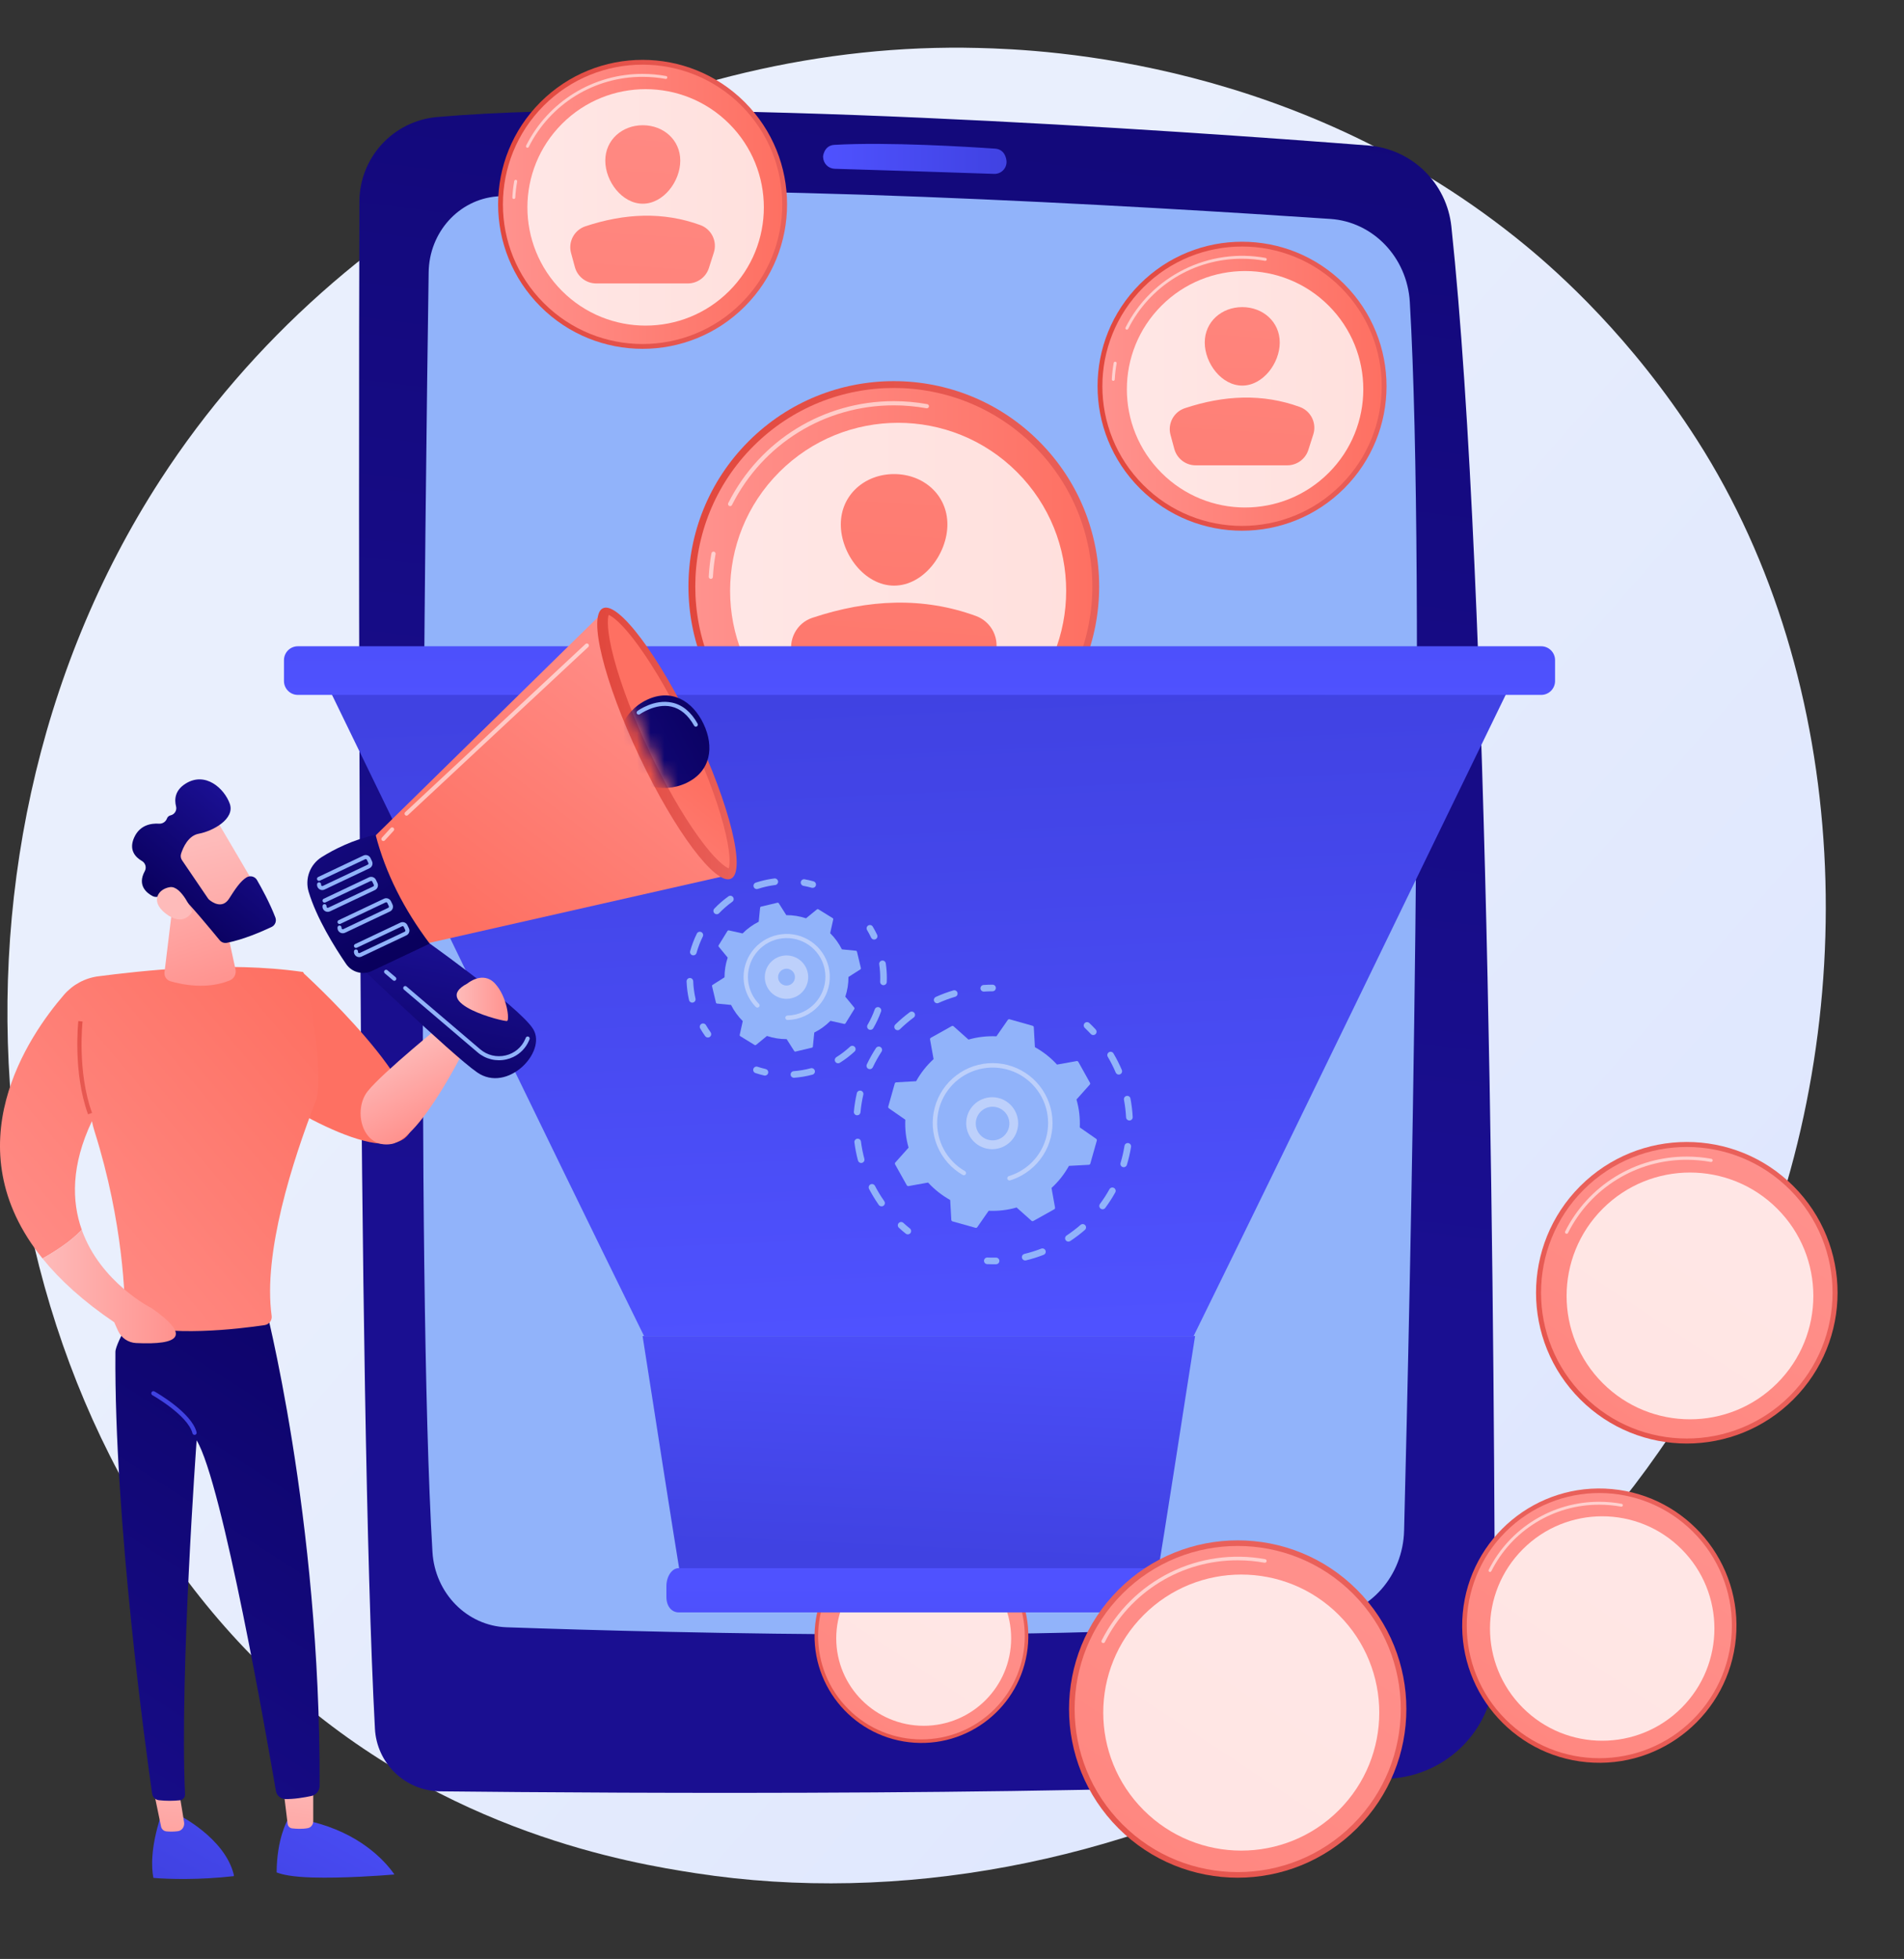 <svg width="139" height="143" viewBox="0 0 139 143" fill="none" xmlns="http://www.w3.org/2000/svg">
<rect x="0" y="0" width="139" height="143" fill="#333333" stroke="none"/>
<path d="M127.726 94.008C114.846 124.334 80.539 141.323 50.787 136.74C45.946 135.994 32.673 133.773 20.924 123.292C-1.699 103.119 -6.536 63.174 11.711 35.023C24.993 14.535 48.801 2.92 71.423 3.501C76.296 3.626 94.968 4.397 111.383 17.93C113.794 19.918 119.111 24.641 123.902 32.134C135.152 49.73 136.119 74.244 127.726 94.008Z" fill="url(#paint0_linear_4633_31639)"/>
<path d="M31.906 8.543C30.361 8.679 28.923 9.388 27.874 10.53C26.825 11.672 26.241 13.166 26.238 14.716C26.182 34.378 26.09 102.194 27.372 126.196C27.436 127.421 27.966 128.575 28.851 129.424C29.737 130.272 30.912 130.752 32.139 130.764C44.733 130.9 80.961 131.147 101.527 129.833C103.59 129.703 105.525 128.791 106.939 127.284C108.353 125.776 109.139 123.786 109.137 121.719C109.112 101.084 108.782 43.052 105.955 16.526C105.791 14.987 105.093 13.554 103.983 12.475C102.872 11.396 101.419 10.74 99.876 10.621C86.141 9.551 49.665 6.998 31.906 8.543Z" fill="url(#paint1_linear_4633_31639)"/>
<path d="M31.294 19.871C31.046 36.689 30.342 92.636 31.571 113.285C31.751 116.304 34.096 118.687 36.99 118.789C48.909 119.204 79.473 120.008 96.889 118.092C100.025 117.747 102.422 115.029 102.505 111.737C102.941 94.574 104.118 42.465 102.923 22.048C102.732 18.79 100.243 16.191 97.124 15.981C84.219 15.111 51.08 13.106 36.27 14.339C33.49 14.569 31.336 16.959 31.294 19.871Z" fill="#91B3FA"/>
<path d="M60.091 11.467C60.096 11.691 60.186 11.904 60.343 12.063C60.5 12.222 60.713 12.314 60.936 12.321C63.23 12.391 69.69 12.588 72.578 12.693C72.711 12.697 72.843 12.672 72.965 12.617C73.086 12.563 73.194 12.482 73.279 12.38C73.364 12.278 73.425 12.158 73.457 12.029C73.488 11.9 73.49 11.765 73.462 11.635C73.452 11.617 73.378 10.903 72.648 10.852C70.695 10.717 64.802 10.351 60.908 10.575C60.106 10.621 60.065 11.531 60.091 11.467Z" fill="url(#paint2_linear_4633_31639)"/>
<path d="M130.927 102.151C135.225 97.853 135.225 90.883 130.927 86.585C126.628 82.286 119.659 82.286 115.36 86.585C111.062 90.883 111.062 97.853 115.36 102.151C119.659 106.45 126.628 106.45 130.927 102.151Z" fill="url(#paint3_linear_4633_31639)"/>
<path d="M130.668 101.893C134.824 97.737 134.824 90.999 130.668 86.843C126.512 82.688 119.775 82.688 115.619 86.843C111.463 90.999 111.463 97.737 115.619 101.893C119.775 106.048 126.512 106.049 130.668 101.893Z" fill="url(#paint4_linear_4633_31639)"/>
<path opacity="0.58" d="M114.368 90.065C114.348 90.065 114.329 90.06 114.311 90.05C114.294 90.04 114.279 90.026 114.268 90.009C114.258 89.992 114.252 89.972 114.251 89.952C114.251 89.932 114.255 89.913 114.264 89.895C115.089 88.248 116.357 86.863 117.926 85.897C119.494 84.932 121.301 84.423 123.143 84.428C123.745 84.428 124.345 84.482 124.937 84.589C124.952 84.592 124.966 84.598 124.979 84.606C124.992 84.615 125.003 84.625 125.012 84.638C125.021 84.65 125.027 84.665 125.03 84.68C125.033 84.695 125.033 84.71 125.031 84.725C125.028 84.741 125.022 84.755 125.014 84.768C125.005 84.781 124.995 84.792 124.982 84.801C124.969 84.809 124.955 84.816 124.94 84.819C124.925 84.822 124.91 84.822 124.895 84.82C124.317 84.715 123.731 84.662 123.143 84.662C121.344 84.657 119.58 85.154 118.048 86.097C116.516 87.04 115.278 88.392 114.472 90.001C114.462 90.02 114.448 90.036 114.429 90.047C114.411 90.058 114.39 90.064 114.368 90.065Z" fill="white"/>
<path opacity="0.78" d="M129.744 100.969C133.261 97.451 133.261 91.749 129.744 88.231C126.227 84.714 120.524 84.714 117.007 88.231C113.489 91.749 113.489 97.451 117.007 100.969C120.524 104.486 126.227 104.486 129.744 100.969Z" fill="white"/>
<path d="M75.02 120.329C75.516 116.048 72.449 112.175 68.169 111.678C63.888 111.182 60.015 114.249 59.519 118.53C59.022 122.81 62.089 126.683 66.37 127.18C70.65 127.676 74.523 124.609 75.02 120.329Z" fill="url(#paint5_linear_4633_31639)"/>
<path d="M72.603 124.764C75.549 121.818 75.549 117.042 72.603 114.096C69.657 111.15 64.881 111.15 61.935 114.096C58.989 117.042 58.989 121.818 61.935 124.764C64.881 127.71 69.657 127.71 72.603 124.764Z" fill="url(#paint6_linear_4633_31639)"/>
<path d="M61.049 116.379C61.036 116.379 61.023 116.376 61.012 116.37C61.002 116.365 60.993 116.359 60.986 116.35C60.979 116.342 60.974 116.333 60.97 116.322C60.967 116.312 60.965 116.301 60.966 116.29C60.967 116.279 60.97 116.269 60.975 116.259C61.559 115.091 62.458 114.109 63.57 113.425C64.682 112.74 65.963 112.379 67.269 112.382C67.695 112.382 68.121 112.421 68.54 112.497C68.562 112.501 68.581 112.513 68.593 112.531C68.606 112.549 68.611 112.571 68.607 112.592C68.605 112.603 68.601 112.613 68.596 112.622C68.59 112.632 68.582 112.639 68.573 112.646C68.564 112.652 68.554 112.656 68.544 112.658C68.533 112.661 68.522 112.661 68.512 112.659C68.102 112.585 67.686 112.548 67.27 112.547C65.995 112.544 64.744 112.896 63.659 113.565C62.573 114.233 61.695 115.191 61.124 116.332C61.118 116.346 61.107 116.358 61.094 116.366C61.08 116.375 61.065 116.379 61.049 116.379Z" fill="white"/>
<path opacity="0.78" d="M67.434 125.979C70.96 125.979 73.818 123.12 73.818 119.594C73.818 116.068 70.96 113.209 67.434 113.209C63.908 113.209 61.049 116.068 61.049 119.594C61.049 123.12 63.908 125.979 67.434 125.979Z" fill="white"/>
<path d="M126.727 119.588C127.235 114.082 123.183 109.207 117.677 108.699C112.171 108.191 107.296 112.243 106.788 117.749C106.28 123.255 110.332 128.13 115.838 128.638C121.344 129.145 126.219 125.094 126.727 119.588Z" fill="url(#paint7_linear_4633_31639)"/>
<path d="M123.601 125.511C127.381 121.731 127.381 115.603 123.601 111.824C119.821 108.044 113.693 108.044 109.913 111.824C106.133 115.603 106.133 121.731 109.913 125.511C113.693 129.291 119.821 129.291 123.601 125.511Z" fill="url(#paint8_linear_4633_31639)"/>
<path opacity="0.58" d="M108.777 114.753C108.759 114.753 108.741 114.749 108.725 114.74C108.709 114.731 108.696 114.718 108.686 114.703C108.677 114.687 108.671 114.669 108.67 114.651C108.669 114.633 108.673 114.615 108.682 114.599C109.432 113.101 110.585 111.842 112.012 110.964C113.438 110.085 115.082 109.622 116.757 109.627C117.304 109.627 117.85 109.676 118.388 109.774C118.402 109.777 118.415 109.782 118.426 109.789C118.438 109.797 118.448 109.807 118.456 109.818C118.464 109.83 118.47 109.843 118.473 109.856C118.476 109.87 118.476 109.884 118.473 109.898C118.471 109.912 118.466 109.925 118.458 109.936C118.45 109.948 118.441 109.958 118.429 109.966C118.418 109.974 118.405 109.98 118.391 109.983C118.377 109.986 118.363 109.986 118.35 109.983C117.824 109.888 117.291 109.84 116.757 109.84C115.121 109.835 113.517 110.287 112.124 111.145C110.731 112.003 109.605 113.232 108.873 114.695C108.864 114.712 108.85 114.727 108.833 114.737C108.816 114.748 108.797 114.753 108.777 114.753Z" fill="white"/>
<path opacity="0.78" d="M122.76 124.671C125.959 121.472 125.959 116.285 122.76 113.086C119.561 109.887 114.374 109.887 111.175 113.086C107.976 116.285 107.976 121.472 111.175 124.671C114.374 127.87 119.56 127.87 122.76 124.671Z" fill="white"/>
<path d="M75.853 53.416C81.708 47.562 81.708 38.069 75.853 32.214C69.999 26.359 60.506 26.359 54.651 32.214C48.796 38.069 48.796 47.562 54.651 53.416C60.506 59.271 69.999 59.271 75.853 53.416Z" fill="url(#paint9_linear_4633_31639)"/>
<path d="M75.501 53.064C81.161 47.404 81.161 38.227 75.501 32.566C69.841 26.906 60.664 26.906 55.004 32.566C49.343 38.227 49.343 47.404 55.004 53.064C60.664 58.724 69.841 58.724 75.501 53.064Z" fill="url(#paint10_linear_4633_31639)"/>
<path opacity="0.58" d="M51.892 42.259H51.884C51.843 42.256 51.806 42.238 51.779 42.208C51.752 42.178 51.738 42.138 51.74 42.098C51.77 41.528 51.836 40.96 51.937 40.398C51.94 40.377 51.946 40.358 51.957 40.34C51.968 40.322 51.982 40.306 51.998 40.294C52.015 40.282 52.034 40.273 52.054 40.269C52.075 40.264 52.096 40.264 52.116 40.267C52.136 40.271 52.156 40.279 52.173 40.29C52.19 40.302 52.205 40.316 52.217 40.334C52.228 40.351 52.236 40.371 52.239 40.391C52.243 40.411 52.242 40.432 52.238 40.453C52.139 41.002 52.075 41.557 52.046 42.114C52.044 42.153 52.027 42.19 51.998 42.217C51.969 42.244 51.931 42.259 51.892 42.259Z" fill="white"/>
<path opacity="0.58" d="M53.301 36.947C53.277 36.947 53.253 36.942 53.232 36.931C53.196 36.913 53.168 36.881 53.156 36.842C53.143 36.804 53.146 36.762 53.164 36.725C55.482 32.135 60.114 29.283 65.253 29.283C66.071 29.283 66.888 29.356 67.693 29.502C67.733 29.51 67.769 29.533 67.792 29.566C67.815 29.599 67.824 29.641 67.817 29.681C67.809 29.721 67.786 29.756 67.753 29.779C67.719 29.802 67.678 29.811 67.638 29.804C66.851 29.661 66.052 29.589 65.252 29.589C60.227 29.589 55.702 32.377 53.437 36.863C53.424 36.889 53.405 36.91 53.381 36.925C53.357 36.94 53.329 36.947 53.301 36.947Z" fill="white"/>
<path opacity="0.78" d="M74.242 51.806C79.033 47.015 79.033 39.248 74.242 34.457C69.452 29.666 61.685 29.666 56.894 34.457C52.103 39.248 52.103 47.015 56.894 51.806C61.685 56.596 69.452 56.596 74.242 51.806Z" fill="white"/>
<path d="M69.164 38.281C69.164 40.43 67.422 42.75 65.273 42.75C63.124 42.75 61.382 40.43 61.382 38.281C61.382 36.132 63.124 34.607 65.273 34.607C67.422 34.607 69.164 36.132 69.164 38.281Z" fill="url(#paint11_linear_4633_31639)"/>
<path d="M60.444 51.023H69.943C70.431 51.023 70.906 50.868 71.299 50.581C71.693 50.293 71.985 49.888 72.133 49.423L72.645 47.827C72.826 47.264 72.783 46.652 72.525 46.12C72.266 45.587 71.812 45.175 71.257 44.969C67.392 43.556 63.395 43.737 59.3 45.1C58.151 45.483 57.516 46.709 57.833 47.876L58.226 49.327C58.358 49.814 58.647 50.245 59.048 50.551C59.449 50.858 59.94 51.024 60.444 51.023Z" fill="url(#paint12_linear_4633_31639)"/>
<path d="M98.133 35.652C102.252 31.533 102.252 24.854 98.133 20.735C94.014 16.616 87.336 16.616 83.216 20.735C79.097 24.854 79.097 31.533 83.216 35.652C87.336 39.771 94.014 39.771 98.133 35.652Z" fill="url(#paint13_linear_4633_31639)"/>
<path d="M97.885 35.404C101.867 31.422 101.867 24.965 97.885 20.983C93.903 17.001 87.447 17.001 83.465 20.983C79.482 24.965 79.482 31.422 83.465 35.404C87.447 39.386 93.903 39.386 97.885 35.404Z" fill="url(#paint14_linear_4633_31639)"/>
<path opacity="0.58" d="M81.275 27.802H81.269C81.24 27.8 81.214 27.787 81.195 27.766C81.175 27.745 81.165 27.717 81.167 27.688C81.188 27.287 81.234 26.887 81.305 26.492C81.31 26.463 81.326 26.439 81.35 26.422C81.373 26.406 81.402 26.4 81.43 26.405C81.459 26.41 81.483 26.426 81.5 26.449C81.516 26.473 81.522 26.502 81.517 26.53C81.448 26.916 81.403 27.307 81.382 27.699C81.381 27.726 81.369 27.753 81.349 27.772C81.329 27.791 81.302 27.802 81.275 27.802Z" fill="white"/>
<path opacity="0.58" d="M82.264 24.065C82.246 24.065 82.228 24.061 82.212 24.052C82.196 24.043 82.182 24.03 82.173 24.014C82.163 23.998 82.158 23.98 82.157 23.962C82.156 23.944 82.16 23.925 82.169 23.909C83.096 22.073 84.593 20.586 86.435 19.67C88.277 18.754 90.366 18.459 92.39 18.827C92.418 18.832 92.443 18.849 92.46 18.872C92.476 18.895 92.482 18.924 92.477 18.953C92.472 18.981 92.456 19.006 92.433 19.022C92.409 19.038 92.38 19.044 92.352 19.039C91.798 18.939 91.236 18.888 90.673 18.888C88.949 18.884 87.258 19.36 85.79 20.264C84.321 21.169 83.134 22.464 82.362 24.006C82.353 24.024 82.339 24.039 82.322 24.05C82.305 24.06 82.285 24.066 82.264 24.065Z" fill="white"/>
<path opacity="0.78" d="M96.999 34.518C100.37 31.148 100.37 25.683 96.999 22.313C93.629 18.942 88.164 18.942 84.794 22.313C81.423 25.683 81.423 31.148 84.794 34.518C88.164 37.889 93.629 37.889 96.999 34.518Z" fill="white"/>
<path d="M93.427 25.003C93.427 26.515 92.201 28.147 90.689 28.147C89.177 28.147 87.952 26.515 87.952 25.003C87.952 23.491 89.177 22.419 90.689 22.419C92.201 22.419 93.427 23.491 93.427 25.003Z" fill="url(#paint15_linear_4633_31639)"/>
<path d="M87.292 33.968H93.975C94.317 33.968 94.651 33.859 94.928 33.657C95.205 33.455 95.411 33.17 95.515 32.843L95.874 31.72C96.002 31.323 95.972 30.893 95.79 30.519C95.608 30.144 95.289 29.854 94.899 29.71C92.179 28.716 89.367 28.843 86.486 29.802C86.098 29.934 85.775 30.21 85.583 30.573C85.391 30.936 85.345 31.358 85.454 31.754L85.731 32.775C85.824 33.117 86.027 33.42 86.31 33.636C86.592 33.851 86.937 33.968 87.292 33.968Z" fill="url(#paint16_linear_4633_31639)"/>
<path d="M54.37 22.375C58.489 18.256 58.489 11.578 54.37 7.458C50.251 3.339 43.572 3.339 39.453 7.458C35.334 11.578 35.334 18.256 39.453 22.375C43.572 26.494 50.25 26.494 54.37 22.375Z" fill="url(#paint17_linear_4633_31639)"/>
<path d="M54.121 22.127C58.104 18.145 58.104 11.689 54.121 7.706C50.139 3.724 43.683 3.724 39.701 7.706C35.719 11.689 35.719 18.145 39.701 22.127C43.683 26.109 50.139 26.109 54.121 22.127Z" fill="url(#paint18_linear_4633_31639)"/>
<path opacity="0.58" d="M37.512 14.524H37.506C37.477 14.523 37.451 14.51 37.431 14.489C37.412 14.468 37.403 14.44 37.404 14.411C37.425 14.01 37.471 13.61 37.542 13.215C37.545 13.201 37.55 13.188 37.558 13.176C37.565 13.164 37.575 13.153 37.587 13.145C37.599 13.137 37.612 13.132 37.625 13.129C37.639 13.126 37.654 13.125 37.667 13.128C37.681 13.13 37.695 13.136 37.706 13.143C37.718 13.151 37.729 13.161 37.737 13.172C37.745 13.184 37.751 13.197 37.754 13.211C37.757 13.225 37.757 13.239 37.754 13.253C37.685 13.639 37.639 14.03 37.619 14.422C37.618 14.449 37.606 14.476 37.586 14.495C37.566 14.514 37.539 14.524 37.512 14.524Z" fill="white"/>
<path opacity="0.58" d="M38.503 10.788C38.486 10.788 38.47 10.784 38.455 10.777C38.43 10.764 38.411 10.742 38.402 10.715C38.393 10.688 38.395 10.659 38.407 10.633C39.196 9.055 40.411 7.728 41.913 6.803C43.416 5.877 45.147 5.389 46.911 5.394C47.487 5.394 48.062 5.446 48.629 5.549C48.657 5.554 48.682 5.57 48.698 5.594C48.714 5.617 48.721 5.646 48.715 5.674C48.71 5.702 48.694 5.727 48.671 5.744C48.647 5.76 48.618 5.766 48.59 5.761C48.036 5.66 47.474 5.61 46.911 5.61C45.187 5.605 43.495 6.082 42.026 6.986C40.558 7.89 39.371 9.187 38.599 10.729C38.59 10.747 38.577 10.762 38.559 10.772C38.542 10.783 38.523 10.788 38.503 10.788Z" fill="white"/>
<path opacity="0.78" d="M53.236 21.241C56.607 17.871 56.607 12.406 53.236 9.036C49.866 5.666 44.401 5.666 41.031 9.036C37.66 12.406 37.66 17.871 41.031 21.241C44.401 24.612 49.866 24.612 53.236 21.241Z" fill="white"/>
<path d="M49.663 11.726C49.663 13.238 48.438 14.87 46.926 14.87C45.413 14.87 44.189 13.238 44.189 11.726C44.189 10.215 45.414 9.142 46.926 9.142C48.438 9.142 49.663 10.215 49.663 11.726Z" fill="url(#paint19_linear_4633_31639)"/>
<path d="M43.529 20.691H50.211C50.554 20.691 50.888 20.582 51.165 20.38C51.442 20.178 51.647 19.893 51.752 19.566L52.111 18.443C52.239 18.046 52.209 17.616 52.027 17.242C51.845 16.867 51.525 16.577 51.135 16.433C48.415 15.439 45.603 15.566 42.723 16.524C42.334 16.657 42.011 16.933 41.819 17.296C41.627 17.659 41.581 18.081 41.691 18.477L41.969 19.497C42.062 19.84 42.265 20.142 42.547 20.358C42.828 20.574 43.174 20.691 43.529 20.691Z" fill="url(#paint20_linear_4633_31639)"/>
<path d="M87.139 97.528H47.018C39.164 81.551 31.31 65.251 23.456 49.113H110.702C102.847 65.251 94.994 81.551 87.139 97.528Z" fill="url(#paint21_linear_4633_31639)"/>
<path d="M112.512 47.176H21.745C21.185 47.176 20.731 47.63 20.731 48.19V49.713C20.731 50.273 21.185 50.727 21.745 50.727H112.512C113.072 50.727 113.526 50.273 113.526 49.713V48.19C113.526 47.63 113.072 47.176 112.512 47.176Z" fill="url(#paint22_linear_4633_31639)"/>
<path d="M84.258 116.409H49.899C48.903 110.438 47.907 103.823 46.911 97.528H87.246C86.25 103.822 85.254 110.441 84.258 116.409Z" fill="url(#paint23_linear_4633_31639)"/>
<path d="M85.284 116.567C85.284 117.263 84.853 117.701 84.348 117.701H49.546C49.039 117.701 48.65 117.263 48.65 116.567V115.791C48.65 115.095 49.039 114.473 49.546 114.473H84.348C84.854 114.473 85.284 115.095 85.284 115.791V116.567Z" fill="url(#paint24_linear_4633_31639)"/>
<path d="M19.065 79.538C19.065 79.538 27.966 85.628 29.891 82.7C31.817 79.772 22.076 70.965 22.076 70.965L19.065 79.538Z" fill="url(#paint25_linear_4633_31639)"/>
<path d="M17.075 136.954C17.076 136.908 17.072 136.863 17.061 136.819C16.391 134.154 13.052 132.493 13.052 132.493L11.73 132.599C10.97 134.948 11.067 136.389 11.19 137.03C11.193 137.048 11.198 137.065 11.203 137.082C12.294 137.178 14.539 137.241 17.075 136.954Z" fill="url(#paint26_linear_4633_31639)"/>
<path d="M11.196 130.627L11.756 133.323C11.772 133.415 11.818 133.501 11.885 133.566C11.953 133.631 12.04 133.673 12.133 133.685C12.422 133.715 12.713 133.71 13.001 133.672C13.288 133.629 13.491 133.337 13.44 133.02L13.05 130.627L11.196 130.627Z" fill="url(#paint27_linear_4633_31639)"/>
<path d="M28.787 136.835C28.778 136.814 28.768 136.794 28.755 136.775C28.047 135.785 26.244 133.815 22.68 132.96L20.971 132.907C20.971 132.907 20.209 134.23 20.195 136.681C20.586 136.84 21.341 137.012 22.801 137.053C25.058 137.116 27.736 136.922 28.787 136.835Z" fill="url(#paint28_linear_4633_31639)"/>
<path d="M20.653 130.316C20.673 130.443 20.907 132.38 20.997 133.131C21.005 133.214 21.04 133.292 21.096 133.353C21.154 133.413 21.229 133.453 21.311 133.466C21.602 133.501 22.073 133.532 22.485 133.448C22.708 133.4 22.868 133.189 22.868 132.94V129.9L20.653 130.316Z" fill="url(#paint29_linear_4633_31639)"/>
<path d="M19.284 94.971C19.284 94.971 23.408 110.641 23.333 130.36C23.333 130.535 23.272 130.704 23.162 130.839C23.052 130.975 22.898 131.068 22.728 131.104C22.209 131.214 21.447 131.344 20.816 131.326C20.653 131.32 20.496 131.258 20.373 131.15C20.25 131.043 20.168 130.895 20.142 130.734C19.563 127.344 16.245 108.241 14.355 105.142C14.355 105.142 13.11 122.154 13.508 130.98C13.513 131.086 13.478 131.189 13.41 131.27C13.341 131.351 13.245 131.403 13.139 131.415C12.629 131.47 12.115 131.468 11.605 131.411C11.481 131.398 11.364 131.345 11.274 131.259C11.184 131.173 11.124 131.059 11.106 130.936C10.694 128.064 8.324 110.986 8.426 98.68C8.432 97.986 10.261 94.969 10.261 94.969L19.284 94.971Z" fill="url(#paint30_linear_4633_31639)"/>
<path d="M22.122 70.953C16.447 70.132 10.214 70.885 7.191 71.266C6.212 71.39 5.314 71.873 4.67 72.62C2.11 75.582 -3.508 83.693 3.104 91.866C3.95 91.397 5.153 90.643 5.969 89.772C5.238 87.71 5.178 85.075 6.711 81.843C6.763 82.099 6.828 82.353 6.907 82.602C9.02 89.296 9.132 94.867 9.128 96.151C9.127 96.236 9.152 96.319 9.2 96.39C9.247 96.46 9.315 96.515 9.394 96.547C12.175 97.661 17.529 96.998 19.325 96.73C19.482 96.706 19.624 96.62 19.719 96.492C19.814 96.363 19.854 96.202 19.83 96.044C19.198 91.465 21.344 84.768 23.051 80.372C23.724 78.635 22.475 71.44 22.122 70.953Z" fill="url(#paint31_linear_4633_31639)"/>
<path d="M12.796 64.498L12.01 70.974C11.993 71.116 12.027 71.26 12.105 71.38C12.184 71.5 12.303 71.588 12.441 71.629C13.291 71.877 15.112 72.254 16.775 71.569C16.928 71.505 17.054 71.389 17.13 71.242C17.206 71.095 17.229 70.926 17.193 70.764L16.202 66.206L12.796 64.498Z" fill="url(#paint32_linear_4633_31639)"/>
<path d="M15.608 59.546C15.686 59.612 19.078 65.427 19.078 65.427L15.716 67.293L11.683 62.259C11.683 62.259 14.302 58.45 15.608 59.546Z" fill="url(#paint33_linear_4633_31639)"/>
<path d="M13.22 62.317C13.194 62.397 13.187 62.482 13.199 62.566C13.211 62.649 13.242 62.729 13.29 62.798L15.178 65.574C15.206 65.616 15.24 65.654 15.279 65.686C15.495 65.866 16.229 66.381 16.728 65.594C17.154 64.924 17.555 64.312 18.006 64.043C18.07 64.006 18.139 63.983 18.211 63.973C18.284 63.963 18.357 63.968 18.428 63.986C18.498 64.005 18.564 64.038 18.622 64.082C18.68 64.127 18.728 64.182 18.764 64.246C19.081 64.793 19.696 65.909 20.104 66.977C20.153 67.107 20.151 67.25 20.099 67.378C20.047 67.506 19.948 67.61 19.823 67.669C19.139 67.992 17.785 68.584 16.569 68.823C16.471 68.843 16.369 68.835 16.275 68.802C16.181 68.768 16.098 68.709 16.035 68.632C15.465 67.939 13.862 66 13.325 65.524C12.826 65.081 11.965 65.308 11.579 65.443C11.507 65.469 11.43 65.479 11.353 65.473C11.277 65.468 11.203 65.446 11.135 65.41C10.723 65.193 9.994 64.636 10.572 63.588C10.64 63.461 10.655 63.313 10.615 63.175C10.576 63.037 10.483 62.919 10.358 62.848C9.897 62.581 9.384 62.06 9.792 61.144C10.206 60.218 11.033 60.091 11.603 60.126C11.726 60.136 11.85 60.105 11.955 60.039C12.06 59.973 12.14 59.874 12.185 59.758C12.205 59.698 12.241 59.644 12.289 59.602C12.336 59.56 12.394 59.532 12.456 59.519C12.525 59.503 12.591 59.473 12.648 59.431C12.706 59.389 12.755 59.336 12.792 59.276C12.829 59.215 12.853 59.147 12.864 59.077C12.874 59.006 12.871 58.935 12.853 58.866C12.725 58.362 12.762 57.696 13.55 57.203C14.994 56.297 16.377 57.559 16.774 58.668C17.171 59.777 15.546 60.669 14.505 60.861C13.74 61.004 13.365 61.866 13.22 62.317Z" fill="url(#paint34_linear_4633_31639)"/>
<path d="M14.03 66.542C14.03 66.542 13.257 64.64 12.412 64.759C11.566 64.879 10.947 65.764 12.053 66.653C13.429 67.761 14.03 66.542 14.03 66.542Z" fill="url(#paint35_linear_4633_31639)"/>
<path d="M6.428 81.344C5.308 78.276 5.714 74.572 5.719 74.535L6.027 74.571C6.023 74.607 5.625 78.24 6.72 81.237L6.428 81.344Z" fill="url(#paint36_linear_4633_31639)"/>
<path d="M14.201 104.743C14.166 104.743 14.133 104.732 14.106 104.71C14.079 104.689 14.059 104.66 14.051 104.626C13.709 103.308 11.148 101.858 11.122 101.844C11.086 101.824 11.06 101.79 11.049 101.75C11.037 101.71 11.043 101.668 11.063 101.632C11.083 101.596 11.117 101.569 11.156 101.558C11.196 101.547 11.239 101.552 11.274 101.572C11.385 101.634 13.976 103.101 14.351 104.548C14.357 104.568 14.358 104.589 14.355 104.609C14.353 104.63 14.346 104.649 14.336 104.667C14.325 104.685 14.312 104.7 14.295 104.713C14.279 104.725 14.26 104.734 14.24 104.74C14.227 104.742 14.214 104.743 14.201 104.743Z" fill="url(#paint37_linear_4633_31639)"/>
<path d="M5.967 89.772C5.151 90.643 3.949 91.399 3.102 91.866C4.366 93.428 6.076 94.992 8.339 96.523L8.612 97.136C8.728 97.394 8.913 97.615 9.146 97.775C9.38 97.934 9.653 98.026 9.935 98.04C13.099 98.19 13.974 97.519 11.062 95.488C11.062 95.489 7.338 93.636 5.967 89.772Z" fill="url(#paint38_linear_4633_31639)"/>
<path d="M32.425 74.655C32.425 74.655 27.946 78.275 26.846 79.654C25.745 81.033 26.421 83.881 28.579 83.51C30.736 83.139 34.053 76.299 34.053 76.299L32.425 74.655Z" fill="url(#paint39_linear_4633_31639)"/>
<path d="M25.536 69.846C25.536 69.846 32.944 76.971 34.84 78.286C37.042 79.811 39.936 76.802 38.929 75.131C37.922 73.461 30.363 68.156 30.363 68.156L25.536 69.846Z" fill="url(#paint40_linear_4633_31639)"/>
<path d="M26.989 61.41L44.098 44.617L52.981 63.926L29.966 69.14L26.989 61.41Z" fill="url(#paint41_linear_4633_31639)"/>
<path d="M53.365 64.143C54.476 63.617 53.283 58.771 50.702 53.32C48.12 47.868 45.127 43.875 44.016 44.401C42.905 44.927 44.098 49.773 46.679 55.224C49.261 60.676 52.254 64.669 53.365 64.143Z" fill="url(#paint42_linear_4633_31639)"/>
<path d="M53.201 63.39C52.932 63.291 52.196 62.768 50.985 61.082C49.812 59.455 48.537 57.229 47.393 54.813C46.248 52.397 45.335 50.001 44.819 48.065C44.285 46.06 44.343 45.159 44.436 44.888C44.705 44.987 45.441 45.511 46.652 47.196C47.824 48.823 49.1 51.049 50.244 53.465C51.387 55.882 52.301 58.277 52.818 60.213C53.353 62.218 53.295 63.119 53.201 63.39Z" fill="url(#paint43_linear_4633_31639)"/>
<mask id="mask0_4633_31639" style="mask-type:luminance" maskUnits="userSpaceOnUse" x="44" y="44" width="10" height="20">
<path d="M53.201 63.39C52.932 63.291 52.196 62.768 50.985 61.082C49.812 59.455 48.537 57.229 47.393 54.813C46.248 52.397 45.335 50.001 44.819 48.065C44.285 46.06 44.343 45.159 44.436 44.888C44.705 44.987 45.441 45.511 46.652 47.196C47.824 48.823 51.508 49.908 52.652 52.324C53.797 54.739 52.302 58.276 52.818 60.214C53.353 62.218 53.295 63.119 53.201 63.39Z" fill="white"/>
</mask>
<g mask="url(#mask0_4633_31639)">
<path d="M51.362 52.844C52.157 54.519 51.897 56.309 50.109 57.156C48.32 58.002 46.227 57.33 45.433 55.653C44.638 53.976 45.444 51.929 47.232 51.083C49.02 50.236 50.568 51.167 51.362 52.844Z" fill="url(#paint44_linear_4633_31639)"/>
</g>
<path d="M23.492 62.561C24.402 61.993 25.764 61.299 27.419 60.934C28.144 63.736 29.487 66.38 31.37 68.883L27.158 70.878C26.833 71.032 26.464 71.065 26.117 70.971C25.77 70.878 25.468 70.663 25.265 70.366C24.425 69.136 23.111 67.023 22.534 65.102C22.392 64.632 22.41 64.128 22.583 63.669C22.756 63.21 23.076 62.821 23.492 62.561Z" fill="url(#paint45_linear_4633_31639)"/>
<path d="M26.975 63.381L23.694 64.935C23.631 64.965 23.562 64.978 23.492 64.972C23.423 64.966 23.357 64.941 23.301 64.9C23.244 64.859 23.201 64.803 23.174 64.739C23.146 64.675 23.137 64.605 23.147 64.536C23.15 64.517 23.156 64.499 23.166 64.482C23.176 64.465 23.189 64.45 23.204 64.439C23.219 64.427 23.237 64.418 23.256 64.413C23.274 64.408 23.294 64.407 23.313 64.409C23.332 64.412 23.351 64.418 23.367 64.428C23.384 64.438 23.399 64.451 23.411 64.466C23.422 64.481 23.431 64.499 23.436 64.518C23.441 64.536 23.442 64.556 23.44 64.575C23.437 64.591 23.439 64.608 23.445 64.623C23.451 64.638 23.461 64.652 23.475 64.662C23.488 64.671 23.503 64.678 23.52 64.679C23.536 64.681 23.553 64.678 23.567 64.671L26.849 63.117C26.87 63.107 26.887 63.088 26.895 63.066C26.903 63.043 26.902 63.018 26.892 62.997L26.781 62.763C26.771 62.742 26.752 62.725 26.73 62.717C26.707 62.709 26.682 62.71 26.66 62.72L23.355 64.285C23.338 64.295 23.319 64.3 23.299 64.302C23.279 64.303 23.259 64.301 23.24 64.295C23.221 64.289 23.204 64.278 23.189 64.265C23.174 64.252 23.162 64.236 23.154 64.218C23.145 64.2 23.14 64.181 23.14 64.161C23.139 64.141 23.142 64.121 23.149 64.103C23.156 64.084 23.167 64.067 23.181 64.053C23.194 64.039 23.211 64.027 23.229 64.019L26.535 62.453C26.627 62.41 26.733 62.405 26.829 62.439C26.925 62.474 27.004 62.545 27.048 62.637L27.158 62.87C27.201 62.962 27.206 63.068 27.172 63.163C27.137 63.259 27.067 63.337 26.975 63.381Z" fill="#91B3FA"/>
<path d="M27.372 64.973L24.092 66.527C24.029 66.556 23.959 66.569 23.891 66.562C23.822 66.556 23.756 66.531 23.7 66.49C23.644 66.449 23.6 66.394 23.572 66.33C23.545 66.266 23.535 66.197 23.545 66.128C23.55 66.089 23.57 66.054 23.601 66.03C23.632 66.007 23.671 65.996 23.71 66.001C23.749 66.006 23.784 66.027 23.808 66.058C23.832 66.089 23.842 66.128 23.837 66.167C23.834 66.183 23.836 66.2 23.843 66.215C23.849 66.23 23.859 66.243 23.872 66.253C23.886 66.263 23.901 66.269 23.918 66.271C23.934 66.272 23.95 66.269 23.965 66.262L27.246 64.709C27.268 64.698 27.284 64.68 27.293 64.657C27.3 64.635 27.299 64.61 27.289 64.588L27.179 64.355C27.169 64.333 27.15 64.317 27.127 64.308C27.105 64.3 27.08 64.302 27.058 64.312L23.753 65.877C23.736 65.885 23.717 65.89 23.697 65.891C23.678 65.892 23.659 65.889 23.64 65.883C23.622 65.876 23.605 65.866 23.591 65.853C23.577 65.84 23.565 65.825 23.557 65.807C23.549 65.79 23.544 65.771 23.543 65.751C23.542 65.732 23.545 65.713 23.551 65.694C23.558 65.676 23.568 65.659 23.581 65.645C23.594 65.631 23.609 65.619 23.627 65.611L26.932 64.045C27.024 64.002 27.13 63.996 27.227 64.031C27.323 64.065 27.401 64.136 27.445 64.228L27.556 64.462C27.599 64.554 27.604 64.659 27.569 64.755C27.535 64.851 27.464 64.929 27.372 64.973Z" fill="#91B3FA"/>
<path opacity="0.58" d="M29.741 59.53C29.71 59.545 29.674 59.547 29.641 59.538C29.608 59.529 29.578 59.508 29.559 59.479C29.539 59.451 29.53 59.416 29.534 59.382C29.537 59.347 29.552 59.315 29.577 59.291L42.744 47.012C42.773 46.985 42.811 46.971 42.85 46.972C42.889 46.974 42.926 46.99 42.953 47.019C42.98 47.048 42.994 47.086 42.993 47.125C42.991 47.164 42.974 47.201 42.946 47.228L29.778 59.505C29.767 59.515 29.755 59.524 29.741 59.53Z" fill="white"/>
<path opacity="0.58" d="M28.05 61.38C28.019 61.395 27.984 61.398 27.951 61.39C27.918 61.381 27.889 61.362 27.869 61.334C27.849 61.307 27.838 61.273 27.84 61.239C27.842 61.205 27.855 61.173 27.878 61.148L28.521 60.444C28.547 60.415 28.584 60.397 28.623 60.396C28.662 60.394 28.7 60.408 28.729 60.434C28.758 60.461 28.775 60.497 28.777 60.536C28.779 60.575 28.765 60.614 28.738 60.643L28.095 61.347C28.082 61.361 28.067 61.372 28.05 61.38Z" fill="white"/>
<path d="M28.469 66.536L25.188 68.09C25.126 68.119 25.056 68.132 24.987 68.125C24.918 68.119 24.852 68.094 24.796 68.053C24.74 68.012 24.697 67.957 24.669 67.893C24.642 67.829 24.632 67.76 24.641 67.691C24.646 67.652 24.667 67.617 24.698 67.593C24.729 67.57 24.768 67.559 24.807 67.564C24.846 67.569 24.881 67.59 24.905 67.621C24.928 67.652 24.939 67.691 24.934 67.73C24.931 67.746 24.933 67.763 24.94 67.778C24.946 67.793 24.956 67.806 24.969 67.816C24.983 67.826 24.998 67.832 25.014 67.833C25.031 67.835 25.047 67.832 25.062 67.825L28.343 66.269C28.353 66.264 28.363 66.257 28.371 66.248C28.379 66.239 28.385 66.229 28.389 66.218C28.393 66.206 28.395 66.195 28.394 66.183C28.394 66.171 28.391 66.159 28.386 66.148L28.275 65.915C28.27 65.904 28.263 65.895 28.254 65.887C28.245 65.879 28.235 65.873 28.224 65.869C28.213 65.865 28.201 65.863 28.189 65.864C28.177 65.864 28.166 65.867 28.155 65.872L24.85 67.438C24.814 67.455 24.774 67.457 24.737 67.443C24.7 67.43 24.67 67.403 24.653 67.368C24.636 67.332 24.634 67.292 24.648 67.255C24.661 67.218 24.688 67.188 24.723 67.171L28.029 65.606C28.121 65.562 28.227 65.557 28.323 65.591C28.419 65.626 28.498 65.697 28.542 65.789L28.652 66.022C28.696 66.115 28.701 66.221 28.667 66.317C28.633 66.413 28.561 66.492 28.469 66.536Z" fill="#91B3FA"/>
<path d="M29.669 68.279L26.388 69.833C26.326 69.862 26.256 69.875 26.187 69.868C26.118 69.862 26.052 69.837 25.996 69.796C25.94 69.755 25.896 69.7 25.869 69.636C25.842 69.572 25.832 69.502 25.841 69.434C25.844 69.415 25.85 69.396 25.86 69.379C25.869 69.363 25.882 69.348 25.898 69.336C25.913 69.324 25.931 69.316 25.949 69.311C25.968 69.306 25.988 69.305 26.007 69.307C26.026 69.31 26.044 69.316 26.061 69.326C26.078 69.335 26.093 69.348 26.105 69.364C26.116 69.379 26.125 69.397 26.13 69.415C26.135 69.434 26.136 69.453 26.134 69.473C26.131 69.489 26.133 69.505 26.14 69.521C26.146 69.536 26.156 69.549 26.169 69.559C26.182 69.569 26.198 69.575 26.214 69.576C26.23 69.578 26.247 69.575 26.262 69.568L29.543 68.014C29.564 68.004 29.581 67.985 29.589 67.963C29.597 67.94 29.596 67.915 29.586 67.894L29.476 67.66C29.465 67.639 29.447 67.622 29.424 67.614C29.401 67.606 29.377 67.607 29.355 67.617L26.05 69.183C26.032 69.191 26.013 69.196 25.994 69.197C25.975 69.198 25.955 69.195 25.937 69.189C25.919 69.182 25.902 69.172 25.888 69.159C25.873 69.146 25.862 69.13 25.853 69.113C25.845 69.096 25.84 69.076 25.839 69.057C25.838 69.038 25.841 69.019 25.848 69C25.854 68.982 25.864 68.965 25.877 68.951C25.89 68.936 25.906 68.925 25.924 68.916L29.229 67.351C29.275 67.329 29.324 67.317 29.375 67.314C29.425 67.311 29.476 67.319 29.523 67.336C29.571 67.353 29.615 67.379 29.652 67.413C29.69 67.447 29.72 67.488 29.741 67.534L29.853 67.767C29.896 67.86 29.9 67.965 29.866 68.061C29.832 68.156 29.761 68.235 29.669 68.279Z" fill="#91B3FA"/>
<path d="M37.466 77.161C37.309 77.236 37.145 77.293 36.975 77.332C36.608 77.419 36.226 77.418 35.859 77.328C35.493 77.239 35.152 77.065 34.866 76.819L29.486 72.237C29.472 72.225 29.46 72.21 29.451 72.192C29.442 72.175 29.437 72.156 29.435 72.137C29.434 72.118 29.436 72.098 29.442 72.08C29.448 72.061 29.457 72.044 29.47 72.029C29.483 72.015 29.498 72.003 29.515 71.994C29.532 71.985 29.551 71.98 29.57 71.978C29.59 71.977 29.609 71.979 29.628 71.985C29.646 71.991 29.663 72 29.678 72.013L35.057 76.595C35.309 76.81 35.607 76.964 35.929 77.042C36.251 77.12 36.586 77.121 36.908 77.045C37.224 76.973 37.519 76.828 37.769 76.621C38.018 76.414 38.215 76.151 38.344 75.853C38.358 75.82 38.372 75.787 38.386 75.752C38.401 75.716 38.429 75.687 38.465 75.672C38.501 75.657 38.542 75.657 38.578 75.671C38.614 75.686 38.643 75.715 38.658 75.751C38.674 75.787 38.674 75.827 38.659 75.864C38.644 75.9 38.63 75.936 38.614 75.971C38.389 76.494 37.981 76.918 37.466 77.161Z" fill="#91B3FA"/>
<path d="M28.85 71.581C28.824 71.593 28.796 71.597 28.767 71.594C28.739 71.59 28.713 71.578 28.691 71.56L28.09 71.049C28.075 71.036 28.063 71.021 28.054 71.004C28.046 70.986 28.04 70.967 28.039 70.948C28.037 70.929 28.039 70.909 28.045 70.891C28.051 70.873 28.061 70.856 28.073 70.841C28.086 70.826 28.101 70.814 28.119 70.805C28.136 70.796 28.155 70.791 28.174 70.789C28.193 70.788 28.213 70.79 28.231 70.796C28.25 70.802 28.267 70.812 28.281 70.824L28.881 71.335C28.911 71.361 28.93 71.397 28.933 71.436C28.936 71.475 28.923 71.513 28.898 71.543C28.885 71.559 28.868 71.572 28.85 71.581Z" fill="#91B3FA"/>
<path d="M50.864 53.033C50.831 53.049 50.792 53.051 50.757 53.04C50.721 53.029 50.691 53.005 50.673 52.972C50.233 52.193 49.671 51.724 49.002 51.578C47.841 51.327 46.722 52.131 46.711 52.14C46.679 52.163 46.64 52.173 46.601 52.166C46.562 52.16 46.527 52.139 46.504 52.108C46.481 52.076 46.471 52.036 46.477 51.997C46.483 51.959 46.505 51.924 46.536 51.901C46.584 51.864 47.77 51.01 49.061 51.289C49.819 51.452 50.449 51.969 50.928 52.826C50.947 52.86 50.952 52.901 50.941 52.938C50.931 52.976 50.906 53.008 50.872 53.027L50.864 53.033Z" fill="#91B3FA"/>
<path d="M34.114 71.798C34.114 71.798 35.251 70.833 36.14 71.798C37.029 72.763 37.204 74.448 37.024 74.53C36.843 74.612 31.348 73.248 34.114 71.798Z" fill="url(#paint46_linear_4633_31639)"/>
<path d="M99.064 133.463C103.873 128.654 103.873 120.858 99.064 116.049C94.256 111.241 86.46 111.241 81.651 116.049C76.842 120.858 76.842 128.654 81.651 133.463C86.46 138.271 94.256 138.271 99.064 133.463Z" fill="url(#paint47_linear_4633_31639)"/>
<path d="M98.775 133.173C103.424 128.524 103.424 120.987 98.775 116.338C94.126 111.69 86.589 111.69 81.94 116.338C77.291 120.987 77.292 128.524 81.94 133.173C86.589 137.822 94.126 137.822 98.775 133.173Z" fill="url(#paint48_linear_4633_31639)"/>
<path opacity="0.58" d="M80.541 119.942C80.521 119.942 80.501 119.937 80.483 119.928C80.467 119.92 80.453 119.91 80.442 119.896C80.431 119.883 80.422 119.868 80.417 119.852C80.412 119.836 80.409 119.818 80.411 119.801C80.412 119.784 80.417 119.767 80.425 119.752C81.508 117.607 83.256 115.87 85.408 114.801C87.559 113.731 89.999 113.386 92.363 113.818C92.397 113.824 92.427 113.844 92.447 113.872C92.467 113.901 92.474 113.936 92.468 113.97C92.462 114.004 92.442 114.035 92.413 114.054C92.385 114.074 92.349 114.081 92.315 114.075C91.669 113.958 91.013 113.899 90.356 113.899C88.344 113.893 86.371 114.449 84.658 115.504C82.945 116.558 81.56 118.07 80.659 119.869C80.648 119.891 80.632 119.909 80.611 119.922C80.59 119.935 80.566 119.942 80.541 119.942Z" fill="white"/>
<path opacity="0.78" d="M97.742 132.14C101.676 128.205 101.676 121.826 97.742 117.891C93.807 113.956 87.428 113.956 83.493 117.891C79.558 121.826 79.558 128.205 83.493 132.14C87.428 136.074 93.807 136.074 97.742 132.14Z" fill="white"/>
<path d="M66.276 90.108C66.221 90.108 66.168 90.09 66.126 90.055C65.955 89.919 65.786 89.775 65.623 89.624C65.6 89.603 65.581 89.577 65.567 89.548C65.553 89.52 65.546 89.489 65.544 89.457C65.543 89.425 65.548 89.393 65.558 89.364C65.569 89.334 65.586 89.306 65.607 89.283C65.629 89.259 65.654 89.24 65.683 89.227C65.712 89.213 65.743 89.206 65.775 89.204C65.806 89.203 65.838 89.207 65.868 89.218C65.898 89.229 65.925 89.246 65.949 89.267C66.104 89.41 66.266 89.546 66.427 89.676C66.466 89.707 66.495 89.75 66.508 89.798C66.522 89.846 66.521 89.897 66.504 89.945C66.487 89.992 66.456 90.033 66.416 90.062C66.375 90.091 66.326 90.106 66.276 90.106L66.276 90.108Z" fill="#91B3FA"/>
<path d="M64.353 88.059C64.314 88.06 64.276 88.05 64.242 88.032C64.207 88.015 64.177 87.989 64.155 87.957C64.015 87.758 63.882 87.553 63.758 87.345C63.647 87.163 63.542 86.975 63.444 86.787C63.429 86.759 63.42 86.728 63.418 86.696C63.415 86.664 63.419 86.632 63.428 86.602C63.438 86.572 63.453 86.543 63.474 86.519C63.494 86.495 63.519 86.475 63.548 86.46C63.576 86.445 63.607 86.436 63.639 86.433C63.67 86.431 63.702 86.434 63.733 86.444C63.763 86.454 63.791 86.469 63.816 86.49C63.84 86.51 63.86 86.535 63.875 86.563C63.968 86.742 64.066 86.921 64.173 87.096C64.292 87.293 64.419 87.489 64.552 87.678C64.579 87.714 64.595 87.757 64.599 87.802C64.603 87.847 64.594 87.892 64.573 87.932C64.552 87.972 64.521 88.005 64.482 88.028C64.444 88.051 64.399 88.062 64.354 88.061L64.353 88.059ZM62.87 84.895C62.816 84.895 62.765 84.877 62.722 84.845C62.68 84.812 62.65 84.767 62.636 84.716C62.518 84.274 62.43 83.825 62.373 83.372C62.37 83.311 62.391 83.252 62.43 83.206C62.469 83.16 62.524 83.13 62.584 83.122C62.644 83.115 62.705 83.13 62.754 83.165C62.804 83.2 62.838 83.252 62.851 83.311C62.906 83.743 62.989 84.17 63.102 84.591C63.11 84.621 63.112 84.653 63.108 84.685C63.104 84.716 63.094 84.747 63.078 84.774C63.062 84.802 63.041 84.826 63.015 84.845C62.99 84.865 62.961 84.879 62.931 84.887C62.911 84.892 62.892 84.895 62.872 84.895H62.87ZM62.577 81.414H62.554C62.523 81.412 62.492 81.403 62.464 81.388C62.436 81.373 62.411 81.353 62.39 81.328C62.37 81.304 62.355 81.275 62.345 81.245C62.336 81.215 62.333 81.183 62.336 81.151C62.378 80.696 62.45 80.245 62.552 79.8C62.559 79.769 62.573 79.739 62.591 79.713C62.61 79.687 62.633 79.665 62.66 79.648C62.687 79.631 62.717 79.62 62.748 79.615C62.78 79.609 62.812 79.61 62.843 79.617C62.874 79.624 62.904 79.637 62.93 79.656C62.956 79.674 62.978 79.698 62.995 79.725C63.012 79.752 63.023 79.782 63.028 79.813C63.034 79.845 63.033 79.877 63.026 79.908C62.928 80.332 62.859 80.763 62.819 81.196C62.813 81.256 62.785 81.311 62.741 81.352C62.697 81.392 62.639 81.414 62.579 81.414H62.577ZM63.501 78.046C63.46 78.046 63.42 78.035 63.384 78.016C63.348 77.996 63.318 77.968 63.296 77.933C63.275 77.898 63.262 77.859 63.259 77.818C63.257 77.777 63.265 77.737 63.282 77.7C63.478 77.286 63.702 76.887 63.952 76.503C63.988 76.451 64.043 76.414 64.105 76.402C64.167 76.389 64.232 76.401 64.285 76.436C64.338 76.471 64.376 76.525 64.389 76.587C64.403 76.649 64.392 76.714 64.358 76.767C64.121 77.132 63.908 77.512 63.721 77.906C63.702 77.947 63.671 77.982 63.633 78.007C63.595 78.032 63.55 78.045 63.504 78.046H63.501ZM65.529 75.204C65.481 75.204 65.434 75.189 65.394 75.162C65.354 75.135 65.323 75.097 65.305 75.053C65.287 75.008 65.282 74.959 65.292 74.912C65.302 74.865 65.326 74.822 65.36 74.788C65.687 74.469 66.035 74.172 66.402 73.9C66.427 73.878 66.457 73.862 66.489 73.853C66.52 73.843 66.554 73.84 66.587 73.844C66.62 73.848 66.651 73.858 66.68 73.875C66.709 73.891 66.734 73.914 66.754 73.941C66.773 73.967 66.787 73.998 66.795 74.03C66.802 74.062 66.803 74.096 66.797 74.129C66.791 74.161 66.778 74.192 66.76 74.22C66.741 74.247 66.717 74.271 66.689 74.288C66.34 74.548 66.008 74.831 65.697 75.135C65.653 75.178 65.594 75.203 65.531 75.204H65.529ZM68.417 73.237C68.362 73.237 68.308 73.218 68.265 73.183C68.222 73.148 68.192 73.1 68.18 73.046C68.169 72.992 68.176 72.935 68.201 72.886C68.226 72.837 68.267 72.797 68.317 72.774C68.734 72.586 69.162 72.426 69.6 72.296C69.662 72.279 69.727 72.286 69.782 72.317C69.838 72.348 69.879 72.399 69.897 72.46C69.915 72.521 69.909 72.587 69.879 72.643C69.849 72.699 69.799 72.741 69.738 72.76C69.321 72.884 68.913 73.035 68.516 73.214C68.486 73.228 68.453 73.236 68.419 73.237H68.417Z" fill="#91B3FA"/>
<path d="M71.815 72.385C71.753 72.384 71.694 72.359 71.65 72.315C71.606 72.272 71.58 72.213 71.578 72.151C71.576 72.089 71.597 72.029 71.639 71.982C71.68 71.936 71.737 71.907 71.799 71.902C72.017 71.887 72.239 71.879 72.459 71.878C72.523 71.878 72.585 71.904 72.631 71.949C72.676 71.995 72.701 72.056 72.701 72.121C72.701 72.185 72.676 72.246 72.631 72.292C72.585 72.337 72.523 72.363 72.459 72.363C72.25 72.363 72.038 72.37 71.83 72.385L71.815 72.385Z" fill="#91B3FA"/>
<path d="M79.812 75.557C79.779 75.557 79.746 75.55 79.715 75.537C79.684 75.523 79.657 75.504 79.634 75.479C79.49 75.327 79.344 75.175 79.192 75.031C79.146 74.986 79.119 74.925 79.117 74.861C79.116 74.797 79.14 74.734 79.184 74.688C79.229 74.641 79.29 74.615 79.354 74.613C79.419 74.612 79.481 74.636 79.527 74.68C79.687 74.832 79.843 74.99 79.991 75.151C80.023 75.186 80.044 75.229 80.052 75.275C80.06 75.321 80.054 75.369 80.035 75.412C80.016 75.455 79.985 75.492 79.946 75.518C79.906 75.543 79.861 75.557 79.814 75.557H79.812Z" fill="#91B3FA"/>
<path d="M74.847 92.01C74.786 92.012 74.728 91.99 74.683 91.951C74.638 91.911 74.609 91.856 74.602 91.797C74.595 91.737 74.61 91.677 74.645 91.628C74.68 91.579 74.731 91.545 74.79 91.532C75.206 91.431 75.614 91.304 76.013 91.149C76.043 91.138 76.074 91.132 76.106 91.133C76.138 91.133 76.169 91.14 76.198 91.153C76.227 91.166 76.254 91.184 76.276 91.207C76.298 91.23 76.315 91.257 76.326 91.287C76.338 91.316 76.344 91.348 76.343 91.38C76.342 91.411 76.335 91.443 76.323 91.472C76.31 91.501 76.291 91.527 76.268 91.549C76.246 91.571 76.219 91.588 76.189 91.6C75.77 91.763 75.341 91.898 74.904 92.004C74.885 92.008 74.866 92.011 74.847 92.01ZM77.996 90.635C77.944 90.635 77.894 90.618 77.852 90.587C77.81 90.556 77.78 90.512 77.765 90.462C77.75 90.412 77.751 90.359 77.769 90.31C77.787 90.261 77.82 90.219 77.863 90.191C78.22 89.955 78.561 89.695 78.884 89.415C78.933 89.373 78.996 89.352 79.06 89.356C79.124 89.361 79.184 89.39 79.226 89.439C79.268 89.487 79.289 89.55 79.285 89.615C79.28 89.679 79.25 89.738 79.202 89.78C78.863 90.075 78.505 90.347 78.13 90.594C78.091 90.62 78.044 90.635 77.997 90.635H77.996ZM80.494 88.275C80.449 88.275 80.405 88.262 80.367 88.239C80.329 88.215 80.298 88.181 80.278 88.141C80.258 88.101 80.249 88.056 80.253 88.012C80.257 87.967 80.273 87.924 80.299 87.888C80.555 87.545 80.787 87.185 80.995 86.81C81.026 86.754 81.078 86.713 81.14 86.695C81.202 86.677 81.268 86.685 81.324 86.716C81.38 86.748 81.422 86.8 81.439 86.862C81.457 86.923 81.449 86.99 81.418 87.046C81.2 87.439 80.956 87.817 80.688 88.177C80.665 88.207 80.636 88.232 80.602 88.249C80.569 88.266 80.531 88.275 80.494 88.275ZM82.037 85.205C82.013 85.205 81.99 85.201 81.967 85.194C81.936 85.185 81.908 85.171 81.883 85.15C81.858 85.13 81.838 85.106 81.823 85.078C81.808 85.049 81.799 85.019 81.796 84.987C81.793 84.955 81.796 84.923 81.805 84.893C81.928 84.483 82.024 84.065 82.093 83.643C82.103 83.579 82.138 83.522 82.19 83.485C82.242 83.447 82.307 83.432 82.371 83.442C82.434 83.453 82.491 83.488 82.529 83.54C82.566 83.592 82.581 83.657 82.571 83.721C82.499 84.164 82.397 84.602 82.268 85.032C82.253 85.082 82.222 85.126 82.181 85.156C82.139 85.188 82.089 85.204 82.037 85.205H82.037ZM82.45 81.793C82.388 81.793 82.328 81.769 82.283 81.727C82.238 81.684 82.211 81.626 82.208 81.564C82.185 81.136 82.134 80.711 82.056 80.29C82.049 80.259 82.048 80.226 82.054 80.194C82.06 80.162 82.072 80.132 82.09 80.104C82.108 80.077 82.131 80.054 82.158 80.036C82.185 80.018 82.215 80.006 82.247 80C82.279 79.994 82.312 79.994 82.344 80.001C82.375 80.008 82.406 80.021 82.432 80.04C82.459 80.059 82.481 80.083 82.498 80.11C82.515 80.138 82.526 80.169 82.531 80.201C82.614 80.644 82.668 81.091 82.692 81.541C82.695 81.605 82.673 81.668 82.63 81.716C82.587 81.763 82.527 81.792 82.463 81.795L82.45 81.793ZM81.676 78.443C81.629 78.443 81.582 78.429 81.543 78.403C81.503 78.377 81.472 78.339 81.453 78.296C81.286 77.902 81.093 77.519 80.876 77.15C80.858 77.123 80.846 77.092 80.841 77.06C80.835 77.028 80.836 76.995 80.844 76.963C80.852 76.932 80.865 76.902 80.885 76.876C80.904 76.85 80.928 76.828 80.957 76.811C80.984 76.794 81.016 76.784 81.048 76.779C81.08 76.775 81.113 76.777 81.144 76.786C81.175 76.795 81.205 76.81 81.23 76.83C81.256 76.85 81.277 76.875 81.292 76.904C81.521 77.291 81.723 77.693 81.899 78.107C81.914 78.143 81.92 78.183 81.916 78.223C81.913 78.263 81.899 78.3 81.877 78.334C81.855 78.367 81.825 78.394 81.79 78.413C81.755 78.432 81.716 78.442 81.676 78.442V78.443Z" fill="#91B3FA"/>
<path d="M72.512 92.29C72.364 92.29 72.215 92.286 72.068 92.28C72.037 92.279 72.005 92.271 71.977 92.257C71.948 92.244 71.922 92.225 71.9 92.201C71.879 92.178 71.862 92.151 71.851 92.121C71.841 92.091 71.836 92.059 71.837 92.027C71.838 91.995 71.846 91.964 71.859 91.935C71.872 91.906 71.891 91.88 71.915 91.859C71.938 91.837 71.966 91.82 71.996 91.81C72.026 91.799 72.058 91.794 72.089 91.796C72.297 91.805 72.51 91.808 72.719 91.803H72.724C72.786 91.805 72.846 91.831 72.889 91.876C72.933 91.921 72.958 91.98 72.958 92.043C72.959 92.105 72.936 92.165 72.893 92.211C72.85 92.257 72.791 92.284 72.729 92.287C72.657 92.289 72.585 92.29 72.512 92.29Z" fill="#91B3FA"/>
<path d="M71.215 89.628C71.239 89.635 71.265 89.634 71.288 89.625C71.312 89.617 71.332 89.601 71.346 89.58L72.177 88.384C72.865 88.415 73.554 88.335 74.217 88.145L75.302 89.113C75.32 89.13 75.343 89.14 75.368 89.143C75.393 89.145 75.418 89.14 75.439 89.128L76.963 88.276C76.984 88.264 77.002 88.246 77.013 88.223C77.023 88.201 77.026 88.175 77.022 88.151L76.765 86.719C77.274 86.255 77.703 85.71 78.037 85.107L79.489 85.029C79.513 85.027 79.537 85.018 79.557 85.002C79.576 84.987 79.59 84.966 79.597 84.942L80.072 83.262C80.079 83.238 80.078 83.213 80.069 83.189C80.06 83.166 80.045 83.145 80.024 83.131L78.828 82.3C78.859 81.612 78.779 80.923 78.588 80.261L79.557 79.176C79.574 79.157 79.584 79.134 79.587 79.109C79.59 79.085 79.585 79.06 79.572 79.038L78.723 77.515C78.711 77.493 78.692 77.476 78.669 77.465C78.647 77.454 78.621 77.451 78.597 77.456L77.166 77.713C76.701 77.204 76.156 76.774 75.553 76.441L75.471 74.988C75.469 74.963 75.46 74.939 75.445 74.92C75.429 74.9 75.408 74.886 75.384 74.88L73.705 74.405C73.68 74.398 73.655 74.399 73.632 74.408C73.608 74.416 73.588 74.432 73.574 74.453L72.743 75.649C72.055 75.618 71.365 75.698 70.703 75.888L69.618 74.92C69.6 74.903 69.577 74.893 69.552 74.89C69.527 74.887 69.502 74.892 69.48 74.904L67.957 75.756C67.935 75.769 67.918 75.787 67.907 75.81C67.897 75.832 67.893 75.858 67.898 75.882L68.155 77.314C67.646 77.778 67.216 78.323 66.882 78.926L65.43 79.008C65.405 79.01 65.381 79.019 65.362 79.034C65.342 79.05 65.328 79.071 65.321 79.095L64.847 80.775C64.84 80.799 64.841 80.824 64.85 80.848C64.858 80.871 64.874 80.891 64.894 80.905L66.091 81.736C66.06 82.425 66.14 83.114 66.33 83.776L65.362 84.861C65.345 84.879 65.335 84.903 65.332 84.927C65.329 84.952 65.335 84.977 65.347 84.999L66.199 86.522C66.211 86.544 66.229 86.561 66.252 86.572C66.274 86.583 66.299 86.586 66.324 86.582L67.755 86.325C68.22 86.833 68.765 87.263 69.368 87.597L69.45 89.05C69.451 89.075 69.461 89.098 69.476 89.118C69.492 89.137 69.513 89.151 69.537 89.158L71.215 89.628Z" fill="#91B3FA"/>
<path d="M72.462 83.888H72.406C71.905 83.881 71.428 83.676 71.078 83.318C70.727 82.96 70.533 82.479 70.536 81.978C70.54 81.478 70.741 80.999 71.097 80.646C71.452 80.293 71.932 80.095 72.433 80.095C72.934 80.095 73.414 80.293 73.769 80.646C74.124 80.999 74.326 81.478 74.329 81.978C74.333 82.479 74.139 82.96 73.788 83.318C73.438 83.676 72.961 83.881 72.46 83.888H72.462ZM72.462 80.789C72.14 80.789 71.83 80.916 71.6 81.142C71.371 81.369 71.24 81.676 71.235 81.999C71.231 82.321 71.353 82.632 71.576 82.865C71.799 83.098 72.105 83.234 72.428 83.243C72.589 83.248 72.75 83.221 72.9 83.164C73.051 83.106 73.189 83.019 73.305 82.908C73.484 82.739 73.608 82.52 73.66 82.281C73.713 82.041 73.693 81.79 73.602 81.562C73.512 81.334 73.354 81.138 73.151 81.001C72.948 80.863 72.708 80.789 72.462 80.789Z" fill="#BDD0FB"/>
<path d="M73.698 86.17C73.659 86.17 73.622 86.156 73.593 86.131C73.563 86.106 73.544 86.071 73.538 86.032C73.532 85.994 73.54 85.955 73.561 85.923C73.582 85.89 73.613 85.866 73.65 85.854C73.925 85.769 74.191 85.656 74.443 85.515L74.477 85.495C75.352 84.999 76.009 84.192 76.317 83.234C76.325 83.213 76.331 83.192 76.338 83.169C76.347 83.14 76.356 83.111 76.364 83.081C76.57 82.351 76.567 81.578 76.355 80.85C76.144 80.121 75.731 79.467 75.166 78.962C74.601 78.456 73.904 78.119 73.157 77.99C72.41 77.861 71.641 77.944 70.939 78.23C70.236 78.516 69.628 78.993 69.184 79.608C68.739 80.223 68.477 80.95 68.425 81.707C68.374 82.464 68.537 83.22 68.894 83.889C69.251 84.558 69.789 85.113 70.447 85.492C70.484 85.513 70.511 85.548 70.522 85.589C70.533 85.63 70.528 85.674 70.507 85.712C70.485 85.749 70.45 85.776 70.409 85.787C70.367 85.798 70.323 85.793 70.286 85.772C69.449 85.29 68.794 84.545 68.424 83.653C68.055 82.761 67.991 81.771 68.243 80.839C68.494 79.906 69.047 79.084 69.816 78.499C70.584 77.913 71.525 77.599 72.491 77.605C73.457 77.61 74.393 77.935 75.155 78.529C75.917 79.123 76.46 79.952 76.701 80.888C76.942 81.823 76.867 82.812 76.487 83.7C76.107 84.588 75.444 85.325 74.601 85.796L74.561 85.819C74.302 85.96 74.029 86.076 73.747 86.162C73.731 86.168 73.715 86.17 73.698 86.17Z" fill="#BDD0FB"/>
<path d="M51.678 75.736C51.64 75.737 51.602 75.727 51.567 75.71C51.533 75.692 51.503 75.666 51.481 75.635C51.352 75.454 51.23 75.266 51.118 75.075C51.086 75.019 51.077 74.953 51.093 74.891C51.109 74.829 51.15 74.776 51.205 74.743C51.261 74.711 51.327 74.702 51.389 74.718C51.451 74.734 51.504 74.775 51.537 74.83C51.641 75.009 51.755 75.185 51.875 75.353C51.901 75.389 51.917 75.432 51.92 75.477C51.923 75.521 51.914 75.565 51.894 75.605C51.873 75.645 51.843 75.678 51.805 75.701C51.767 75.724 51.723 75.736 51.678 75.736Z" fill="#91B3FA"/>
<path d="M50.538 73.193C50.483 73.192 50.43 73.174 50.387 73.139C50.344 73.105 50.314 73.058 50.302 73.004C50.2 72.557 50.14 72.101 50.123 71.643C50.122 71.611 50.127 71.58 50.139 71.55C50.15 71.52 50.166 71.493 50.188 71.469C50.21 71.446 50.236 71.427 50.264 71.414C50.293 71.401 50.325 71.394 50.356 71.392C50.388 71.391 50.42 71.396 50.449 71.407C50.479 71.418 50.507 71.435 50.53 71.457C50.553 71.479 50.572 71.505 50.585 71.534C50.598 71.562 50.606 71.594 50.607 71.625C50.623 72.053 50.679 72.479 50.774 72.897C50.788 72.959 50.776 73.024 50.742 73.078C50.708 73.131 50.654 73.17 50.592 73.184C50.574 73.189 50.556 73.192 50.538 73.193ZM50.617 69.74C50.595 69.74 50.573 69.737 50.552 69.731C50.49 69.714 50.438 69.673 50.406 69.617C50.375 69.561 50.367 69.495 50.384 69.433C50.507 68.991 50.67 68.562 50.873 68.151C50.901 68.093 50.951 68.049 51.012 68.028C51.073 68.008 51.139 68.012 51.197 68.04C51.255 68.069 51.299 68.119 51.319 68.18C51.34 68.241 51.336 68.307 51.307 68.365C51.118 68.748 50.965 69.149 50.85 69.561C50.837 69.612 50.806 69.658 50.764 69.69C50.722 69.722 50.67 69.74 50.617 69.74ZM52.323 66.737C52.276 66.737 52.229 66.723 52.19 66.697C52.15 66.671 52.119 66.634 52.1 66.59C52.082 66.547 52.076 66.499 52.085 66.452C52.093 66.405 52.115 66.362 52.148 66.328C52.465 65.996 52.812 65.695 53.185 65.429C53.237 65.394 53.301 65.381 53.363 65.392C53.425 65.404 53.48 65.439 53.516 65.49C53.553 65.541 53.568 65.604 53.559 65.667C53.549 65.729 53.516 65.785 53.466 65.823C53.118 66.072 52.794 66.353 52.498 66.662C52.476 66.686 52.449 66.705 52.418 66.718C52.388 66.731 52.356 66.737 52.323 66.737ZM55.248 64.902C55.19 64.902 55.134 64.881 55.09 64.844C55.047 64.806 55.018 64.754 55.009 64.698C55 64.641 55.011 64.582 55.041 64.533C55.072 64.484 55.118 64.447 55.173 64.43C55.284 64.394 55.396 64.36 55.508 64.329C55.837 64.239 56.171 64.173 56.51 64.129C56.542 64.122 56.576 64.122 56.609 64.129C56.642 64.135 56.673 64.149 56.7 64.168C56.728 64.188 56.751 64.212 56.768 64.241C56.786 64.27 56.797 64.302 56.801 64.335C56.805 64.368 56.803 64.402 56.793 64.434C56.784 64.466 56.768 64.496 56.746 64.522C56.724 64.548 56.698 64.569 56.668 64.583C56.638 64.598 56.605 64.607 56.571 64.608C56.255 64.648 55.942 64.711 55.635 64.795C55.528 64.824 55.423 64.856 55.32 64.89C55.296 64.898 55.272 64.902 55.248 64.902Z" fill="#91B3FA"/>
<path d="M59.329 64.814C59.307 64.814 59.285 64.811 59.264 64.806C59.066 64.75 58.862 64.703 58.657 64.665C58.625 64.66 58.596 64.648 58.569 64.63C58.542 64.613 58.519 64.591 58.501 64.564C58.482 64.538 58.469 64.508 58.463 64.477C58.456 64.446 58.456 64.414 58.461 64.382C58.467 64.351 58.479 64.321 58.496 64.294C58.514 64.267 58.536 64.244 58.562 64.226C58.589 64.208 58.618 64.195 58.65 64.188C58.681 64.182 58.713 64.181 58.744 64.187C58.964 64.227 59.183 64.277 59.394 64.337C59.451 64.353 59.5 64.388 59.532 64.437C59.564 64.486 59.578 64.545 59.57 64.603C59.562 64.661 59.533 64.714 59.489 64.753C59.445 64.791 59.388 64.812 59.329 64.812V64.814Z" fill="#91B3FA"/>
<path d="M63.815 68.585C63.769 68.585 63.724 68.572 63.685 68.547C63.647 68.523 63.616 68.488 63.596 68.447C63.507 68.26 63.409 68.074 63.303 67.897C63.286 67.869 63.274 67.839 63.269 67.807C63.264 67.775 63.265 67.742 63.272 67.71C63.28 67.679 63.294 67.649 63.313 67.623C63.332 67.597 63.356 67.575 63.384 67.558C63.412 67.542 63.443 67.531 63.475 67.527C63.507 67.522 63.54 67.525 63.571 67.533C63.602 67.542 63.632 67.556 63.657 67.576C63.683 67.597 63.704 67.621 63.72 67.65C63.833 67.841 63.938 68.038 64.034 68.239C64.051 68.276 64.059 68.317 64.057 68.357C64.054 68.398 64.041 68.438 64.02 68.472C63.998 68.507 63.968 68.535 63.932 68.555C63.896 68.575 63.856 68.585 63.815 68.585Z" fill="#91B3FA"/>
<path d="M57.956 78.676C57.894 78.675 57.835 78.65 57.79 78.607C57.746 78.564 57.72 78.505 57.718 78.443C57.715 78.381 57.737 78.32 57.778 78.274C57.819 78.227 57.877 78.198 57.938 78.193C58.359 78.161 58.775 78.09 59.183 77.982C59.214 77.973 59.246 77.971 59.278 77.974C59.31 77.978 59.341 77.988 59.37 78.004C59.398 78.02 59.422 78.041 59.442 78.067C59.462 78.092 59.476 78.122 59.484 78.153C59.493 78.184 59.495 78.216 59.49 78.249C59.486 78.281 59.475 78.311 59.458 78.339C59.442 78.367 59.42 78.391 59.394 78.41C59.368 78.429 59.338 78.443 59.307 78.45C58.871 78.566 58.426 78.641 57.976 78.676L57.956 78.676ZM61.185 77.618C61.132 77.618 61.081 77.601 61.039 77.57C60.997 77.538 60.966 77.494 60.952 77.443C60.937 77.392 60.939 77.338 60.958 77.29C60.977 77.24 61.012 77.199 61.056 77.171C61.413 76.947 61.748 76.691 62.057 76.405C62.105 76.362 62.167 76.339 62.231 76.342C62.295 76.345 62.356 76.373 62.399 76.42C62.443 76.467 62.465 76.529 62.463 76.593C62.461 76.657 62.433 76.718 62.386 76.761C62.054 77.067 61.695 77.341 61.313 77.581C61.275 77.605 61.23 77.618 61.185 77.618ZM63.544 75.177C63.502 75.177 63.46 75.166 63.423 75.145C63.386 75.124 63.356 75.093 63.334 75.056C63.313 75.019 63.302 74.977 63.302 74.935C63.302 74.892 63.314 74.85 63.335 74.814C63.546 74.449 63.724 74.067 63.866 73.67C63.889 73.612 63.933 73.564 63.991 73.538C64.048 73.512 64.113 73.509 64.172 73.53C64.231 73.552 64.28 73.595 64.308 73.651C64.336 73.708 64.341 73.773 64.322 73.832C64.17 74.257 63.98 74.667 63.754 75.057C63.732 75.093 63.702 75.123 63.665 75.144C63.628 75.165 63.587 75.176 63.544 75.175V75.177ZM64.497 71.917H64.486C64.454 71.915 64.423 71.908 64.394 71.895C64.366 71.881 64.34 71.862 64.318 71.839C64.297 71.816 64.28 71.788 64.269 71.758C64.258 71.728 64.253 71.697 64.255 71.665C64.258 71.574 64.26 71.482 64.26 71.39C64.26 71.061 64.236 70.732 64.189 70.406C64.182 70.374 64.183 70.341 64.189 70.309C64.196 70.277 64.209 70.246 64.228 70.22C64.247 70.193 64.271 70.17 64.299 70.153C64.327 70.136 64.359 70.124 64.391 70.12C64.423 70.115 64.457 70.117 64.488 70.125C64.52 70.134 64.55 70.148 64.575 70.169C64.601 70.189 64.623 70.214 64.638 70.243C64.654 70.272 64.664 70.303 64.667 70.336C64.718 70.685 64.744 71.037 64.744 71.389C64.744 71.487 64.744 71.586 64.738 71.684C64.735 71.746 64.709 71.805 64.664 71.848C64.619 71.891 64.559 71.916 64.497 71.916V71.917Z" fill="#91B3FA"/>
<path d="M55.841 78.515C55.823 78.515 55.805 78.513 55.787 78.509C55.571 78.461 55.356 78.398 55.144 78.328C55.085 78.306 55.037 78.263 55.01 78.206C54.983 78.149 54.979 78.085 54.999 78.025C55.019 77.966 55.061 77.916 55.116 77.887C55.172 77.858 55.236 77.851 55.296 77.869C55.492 77.933 55.694 77.99 55.896 78.037C55.954 78.05 56.006 78.084 56.041 78.132C56.075 78.181 56.091 78.241 56.084 78.301C56.077 78.36 56.049 78.415 56.004 78.454C55.959 78.494 55.901 78.516 55.841 78.515V78.515Z" fill="#91B3FA"/>
<path d="M55.096 76.286C55.111 76.295 55.128 76.299 55.145 76.298C55.162 76.297 55.179 76.29 55.192 76.279L55.99 75.624C56.454 75.779 56.94 75.857 57.429 75.855L57.983 76.726C57.992 76.741 58.006 76.752 58.023 76.759C58.039 76.766 58.057 76.767 58.074 76.763L59.279 76.476C59.296 76.472 59.312 76.462 59.323 76.449C59.335 76.436 59.342 76.419 59.344 76.401L59.445 75.374C59.882 75.156 60.281 74.867 60.625 74.519L61.633 74.744C61.65 74.748 61.668 74.746 61.684 74.739C61.701 74.732 61.714 74.721 61.724 74.705L62.373 73.653C62.382 73.638 62.386 73.62 62.385 73.602C62.384 73.585 62.377 73.568 62.366 73.554L61.711 72.756C61.865 72.292 61.943 71.806 61.941 71.317L62.812 70.763C62.827 70.754 62.839 70.74 62.845 70.724C62.852 70.707 62.853 70.689 62.849 70.672L62.562 69.467C62.558 69.45 62.548 69.434 62.535 69.423C62.522 69.411 62.505 69.404 62.488 69.402L61.461 69.301C61.242 68.864 60.953 68.466 60.606 68.121L60.83 67.113C60.834 67.096 60.832 67.078 60.825 67.062C60.819 67.046 60.807 67.032 60.792 67.022L59.739 66.374C59.724 66.365 59.707 66.361 59.69 66.362C59.673 66.364 59.657 66.37 59.643 66.381L58.843 67.034C58.379 66.88 57.892 66.802 57.404 66.804L56.852 65.934C56.843 65.919 56.829 65.907 56.812 65.9C56.796 65.894 56.778 65.892 56.761 65.896L55.556 66.183C55.538 66.188 55.523 66.197 55.511 66.21C55.5 66.224 55.493 66.24 55.491 66.258L55.39 67.285C54.953 67.504 54.554 67.792 54.21 68.14L53.202 67.915C53.185 67.911 53.167 67.913 53.15 67.92C53.134 67.927 53.12 67.939 53.111 67.954L52.462 69.007C52.453 69.022 52.449 69.039 52.45 69.057C52.451 69.075 52.458 69.091 52.469 69.105L53.125 69.903C52.97 70.367 52.892 70.853 52.893 71.342L52.019 71.897C52.004 71.906 51.992 71.92 51.986 71.936C51.979 71.953 51.978 71.971 51.982 71.988L52.269 73.193C52.273 73.21 52.282 73.225 52.296 73.237C52.309 73.249 52.325 73.256 52.343 73.258L53.37 73.359C53.589 73.796 53.878 74.194 54.225 74.539L54.001 75.547C53.997 75.564 53.999 75.582 54.005 75.598C54.012 75.614 54.024 75.628 54.039 75.637L55.096 76.286Z" fill="#91B3FA"/>
<path d="M57.42 72.913C57.258 72.913 57.098 72.889 56.944 72.84C56.594 72.731 56.293 72.503 56.093 72.197C55.892 71.89 55.804 71.523 55.843 71.159C55.883 70.795 56.047 70.456 56.309 70.199C56.571 69.942 56.913 69.784 57.278 69.752C57.643 69.72 58.008 69.815 58.31 70.021C58.613 70.228 58.835 70.533 58.938 70.884C59.041 71.236 59.019 71.612 58.875 71.95C58.732 72.287 58.476 72.564 58.151 72.733C57.925 72.851 57.675 72.913 57.42 72.913ZM57.417 70.713C57.324 70.713 57.231 70.735 57.148 70.776C57.064 70.817 56.99 70.876 56.933 70.95C56.875 71.023 56.835 71.109 56.816 71.2C56.796 71.292 56.798 71.386 56.82 71.477C56.843 71.567 56.885 71.652 56.945 71.724C57.005 71.795 57.08 71.852 57.165 71.891C57.251 71.929 57.343 71.947 57.437 71.945C57.53 71.942 57.621 71.918 57.704 71.875C57.849 71.799 57.957 71.669 58.006 71.513C58.055 71.357 58.04 71.189 57.965 71.044C57.928 70.972 57.877 70.908 57.815 70.856C57.752 70.805 57.681 70.766 57.604 70.742C57.543 70.722 57.48 70.713 57.417 70.713Z" fill="#BDD0FB"/>
<path d="M57.492 74.456C57.449 74.456 57.409 74.439 57.379 74.41C57.349 74.38 57.331 74.34 57.33 74.298V74.294C57.33 74.252 57.347 74.212 57.376 74.181C57.406 74.151 57.446 74.134 57.488 74.133C57.689 74.129 57.89 74.103 58.085 74.056L58.1 74.053C58.807 73.879 59.42 73.441 59.812 72.827C60.204 72.214 60.345 71.473 60.206 70.759C60.198 70.722 60.191 70.686 60.182 70.649C60.021 69.976 59.619 69.385 59.052 68.989C58.484 68.592 57.791 68.418 57.104 68.498C56.416 68.578 55.782 68.907 55.321 69.424C54.86 69.94 54.605 70.608 54.603 71.3C54.603 71.523 54.629 71.745 54.681 71.961C54.799 72.459 55.05 72.915 55.407 73.281C55.438 73.311 55.455 73.352 55.455 73.395C55.455 73.438 55.438 73.479 55.407 73.509C55.377 73.539 55.335 73.555 55.293 73.555C55.25 73.554 55.209 73.537 55.179 73.506C54.781 73.098 54.501 72.59 54.369 72.036C54.312 71.795 54.283 71.547 54.282 71.299C54.289 70.531 54.576 69.792 55.089 69.221C55.602 68.65 56.306 68.285 57.069 68.197C57.832 68.108 58.601 68.3 59.231 68.739C59.862 69.177 60.311 69.83 60.494 70.576C60.59 70.978 60.606 71.396 60.541 71.804C60.475 72.213 60.33 72.605 60.114 72.957C59.897 73.309 59.613 73.616 59.278 73.858C58.942 74.101 58.563 74.275 58.16 74.371L58.105 74.383C57.916 74.425 57.724 74.449 57.531 74.456H57.489H57.492Z" fill="#BDD0FB"/>
<defs>
<linearGradient id="paint0_linear_4633_31639" x1="144.662" y1="139.293" x2="45.007" y2="52.096" gradientUnits="userSpaceOnUse">
<stop stop-color="#DAE3FE"/>
<stop offset="1" stop-color="#E9EFFD"/>
</linearGradient>
<linearGradient id="paint1_linear_4633_31639" x1="88.769" y1="-100.347" x2="64.884" y2="90.729" gradientUnits="userSpaceOnUse">
<stop stop-color="#09005D"/>
<stop offset="1" stop-color="#1A0F91"/>
</linearGradient>
<linearGradient id="paint2_linear_4633_31639" x1="60.086" y1="11.599" x2="73.482" y2="11.599" gradientUnits="userSpaceOnUse">
<stop stop-color="#4F52FF"/>
<stop offset="1" stop-color="#4042E2"/>
</linearGradient>
<linearGradient id="paint3_linear_4633_31639" x1="108.081" y1="111.852" x2="122.845" y2="94.715" gradientUnits="userSpaceOnUse">
<stop stop-color="#E1473D"/>
<stop offset="1" stop-color="#E9605A"/>
</linearGradient>
<linearGradient id="paint4_linear_4633_31639" x1="131.188" y1="82.215" x2="87.53" y2="148.171" gradientUnits="userSpaceOnUse">
<stop stop-color="#FF928E"/>
<stop offset="1" stop-color="#FE7062"/>
</linearGradient>
<linearGradient id="paint5_linear_4633_31639" x1="56.591" y1="131.822" x2="67.057" y2="119.675" gradientUnits="userSpaceOnUse">
<stop stop-color="#E1473D"/>
<stop offset="1" stop-color="#E9605A"/>
</linearGradient>
<linearGradient id="paint6_linear_4633_31639" x1="72.972" y1="110.815" x2="42.023" y2="157.569" gradientUnits="userSpaceOnUse">
<stop stop-color="#FF928E"/>
<stop offset="1" stop-color="#FE7062"/>
</linearGradient>
<linearGradient id="paint7_linear_4633_31639" x1="103.058" y1="134.57" x2="116.487" y2="118.983" gradientUnits="userSpaceOnUse">
<stop stop-color="#E1473D"/>
<stop offset="1" stop-color="#E9605A"/>
</linearGradient>
<linearGradient id="paint8_linear_4633_31639" x1="124.074" y1="107.613" x2="84.365" y2="167.603" gradientUnits="userSpaceOnUse">
<stop stop-color="#FF928E"/>
<stop offset="1" stop-color="#FE7062"/>
</linearGradient>
<linearGradient id="paint9_linear_4633_31639" x1="50.26" y1="42.816" x2="80.245" y2="42.816" gradientUnits="userSpaceOnUse">
<stop stop-color="#E1473D"/>
<stop offset="1" stop-color="#E9605A"/>
</linearGradient>
<linearGradient id="paint10_linear_4633_31639" x1="50.758" y1="42.816" x2="79.746" y2="42.816" gradientUnits="userSpaceOnUse">
<stop stop-color="#FF928E"/>
<stop offset="1" stop-color="#FE7062"/>
</linearGradient>
<linearGradient id="paint11_linear_4633_31639" x1="68.388" y1="-10.25" x2="63.385" y2="67.697" gradientUnits="userSpaceOnUse">
<stop stop-color="#FF928E"/>
<stop offset="1" stop-color="#FE7062"/>
</linearGradient>
<linearGradient id="paint12_linear_4633_31639" x1="68.937" y1="-10.215" x2="63.934" y2="67.732" gradientUnits="userSpaceOnUse">
<stop stop-color="#FF928E"/>
<stop offset="1" stop-color="#FE7062"/>
</linearGradient>
<linearGradient id="paint13_linear_4633_31639" x1="80.127" y1="28.194" x2="101.222" y2="28.194" gradientUnits="userSpaceOnUse">
<stop stop-color="#E1473D"/>
<stop offset="1" stop-color="#E9605A"/>
</linearGradient>
<linearGradient id="paint14_linear_4633_31639" x1="80.478" y1="28.194" x2="100.872" y2="28.194" gradientUnits="userSpaceOnUse">
<stop stop-color="#FF928E"/>
<stop offset="1" stop-color="#FE7062"/>
</linearGradient>
<linearGradient id="paint15_linear_4633_31639" x1="92.851" y1="-8.68" x2="87.848" y2="69.267" gradientUnits="userSpaceOnUse">
<stop stop-color="#FF928E"/>
<stop offset="1" stop-color="#FE7062"/>
</linearGradient>
<linearGradient id="paint16_linear_4633_31639" x1="93.237" y1="-8.655" x2="88.234" y2="69.292" gradientUnits="userSpaceOnUse">
<stop stop-color="#FF928E"/>
<stop offset="1" stop-color="#FE7062"/>
</linearGradient>
<linearGradient id="paint17_linear_4633_31639" x1="36.363" y1="14.917" x2="57.459" y2="14.917" gradientUnits="userSpaceOnUse">
<stop stop-color="#E1473D"/>
<stop offset="1" stop-color="#E9605A"/>
</linearGradient>
<linearGradient id="paint18_linear_4633_31639" x1="36.714" y1="14.917" x2="57.108" y2="14.917" gradientUnits="userSpaceOnUse">
<stop stop-color="#FF928E"/>
<stop offset="1" stop-color="#FE7062"/>
</linearGradient>
<linearGradient id="paint19_linear_4633_31639" x1="48.419" y1="-11.532" x2="43.416" y2="66.416" gradientUnits="userSpaceOnUse">
<stop stop-color="#FF928E"/>
<stop offset="1" stop-color="#FE7062"/>
</linearGradient>
<linearGradient id="paint20_linear_4633_31639" x1="48.805" y1="-11.507" x2="43.802" y2="66.44" gradientUnits="userSpaceOnUse">
<stop stop-color="#FF928E"/>
<stop offset="1" stop-color="#FE7062"/>
</linearGradient>
<linearGradient id="paint21_linear_4633_31639" x1="69.243" y1="97.396" x2="67.145" y2="50.595" gradientUnits="userSpaceOnUse">
<stop stop-color="#4F52FF"/>
<stop offset="1" stop-color="#4042E2"/>
</linearGradient>
<linearGradient id="paint22_linear_4633_31639" x1="67.129" y1="51.211" x2="67.129" y2="19.903" gradientUnits="userSpaceOnUse">
<stop stop-color="#4F52FF"/>
<stop offset="1" stop-color="#4042E2"/>
</linearGradient>
<linearGradient id="paint23_linear_4633_31639" x1="67.32" y1="92.225" x2="66.351" y2="113.527" gradientUnits="userSpaceOnUse">
<stop stop-color="#4F52FF"/>
<stop offset="1" stop-color="#4042E2"/>
</linearGradient>
<linearGradient id="paint24_linear_4633_31639" x1="66.967" y1="115.603" x2="66.967" y2="134.646" gradientUnits="userSpaceOnUse">
<stop stop-color="#4F52FF"/>
<stop offset="1" stop-color="#4042E2"/>
</linearGradient>
<linearGradient id="paint25_linear_4633_31639" x1="-3.135" y1="90.398" x2="21.826" y2="78.886" gradientUnits="userSpaceOnUse">
<stop stop-color="#FF928E"/>
<stop offset="1" stop-color="#FE7062"/>
</linearGradient>
<linearGradient id="paint26_linear_4633_31639" x1="21.262" y1="122.462" x2="12.87" y2="137.525" gradientUnits="userSpaceOnUse">
<stop stop-color="#4F52FF"/>
<stop offset="1" stop-color="#4042E2"/>
</linearGradient>
<linearGradient id="paint27_linear_4633_31639" x1="12.766" y1="128.032" x2="11.626" y2="137.983" gradientUnits="userSpaceOnUse">
<stop stop-color="#FEBBBA"/>
<stop offset="1" stop-color="#FF928E"/>
</linearGradient>
<linearGradient id="paint28_linear_4633_31639" x1="29.298" y1="126.939" x2="20.906" y2="142.002" gradientUnits="userSpaceOnUse">
<stop stop-color="#4F52FF"/>
<stop offset="1" stop-color="#4042E2"/>
</linearGradient>
<linearGradient id="paint29_linear_4633_31639" x1="22.053" y1="129.096" x2="20.913" y2="139.047" gradientUnits="userSpaceOnUse">
<stop stop-color="#FEBBBA"/>
<stop offset="1" stop-color="#FF928E"/>
</linearGradient>
<linearGradient id="paint30_linear_4633_31639" x1="35.6" y1="83.594" x2="-0.866" y2="140.18" gradientUnits="userSpaceOnUse">
<stop stop-color="#09005D"/>
<stop offset="1" stop-color="#1A0F91"/>
</linearGradient>
<linearGradient id="paint31_linear_4633_31639" x1="-2.651" y1="97.071" x2="24.354" y2="74.262" gradientUnits="userSpaceOnUse">
<stop stop-color="#FF928E"/>
<stop offset="1" stop-color="#FE7062"/>
</linearGradient>
<linearGradient id="paint32_linear_4633_31639" x1="11.83" y1="61.655" x2="15.301" y2="72.353" gradientUnits="userSpaceOnUse">
<stop stop-color="#FEBBBA"/>
<stop offset="1" stop-color="#FF928E"/>
</linearGradient>
<linearGradient id="paint33_linear_4633_31639" x1="15.076" y1="61.426" x2="18" y2="73.912" gradientUnits="userSpaceOnUse">
<stop stop-color="#FEBBBA"/>
<stop offset="1" stop-color="#FF928E"/>
</linearGradient>
<linearGradient id="paint34_linear_4633_31639" x1="13.19" y1="67.538" x2="19.095" y2="60.434" gradientUnits="userSpaceOnUse">
<stop stop-color="#09005D"/>
<stop offset="1" stop-color="#1A0F91"/>
</linearGradient>
<linearGradient id="paint35_linear_4633_31639" x1="210.012" y1="124.79" x2="220.811" y2="127.981" gradientUnits="userSpaceOnUse">
<stop stop-color="#FEBBBA"/>
<stop offset="1" stop-color="#FF928E"/>
</linearGradient>
<linearGradient id="paint36_linear_4633_31639" x1="11.619" y1="67.966" x2="2.607" y2="84.522" gradientUnits="userSpaceOnUse">
<stop stop-color="#E1473D"/>
<stop offset="1" stop-color="#E9605A"/>
</linearGradient>
<linearGradient id="paint37_linear_4633_31639" x1="25.366" y1="85.037" x2="13.101" y2="102.574" gradientUnits="userSpaceOnUse">
<stop stop-color="#4F52FF"/>
<stop offset="1" stop-color="#4042E2"/>
</linearGradient>
<linearGradient id="paint38_linear_4633_31639" x1="3.102" y1="93.916" x2="12.838" y2="93.916" gradientUnits="userSpaceOnUse">
<stop stop-color="#FEBBBA"/>
<stop offset="1" stop-color="#FF928E"/>
</linearGradient>
<linearGradient id="paint39_linear_4633_31639" x1="28.829" y1="76.512" x2="31.655" y2="82.01" gradientUnits="userSpaceOnUse">
<stop stop-color="#FEBBBA"/>
<stop offset="1" stop-color="#FF928E"/>
</linearGradient>
<linearGradient id="paint40_linear_4633_31639" x1="30.508" y1="82.092" x2="33.131" y2="69.028" gradientUnits="userSpaceOnUse">
<stop stop-color="#09005D"/>
<stop offset="1" stop-color="#1A0F91"/>
</linearGradient>
<linearGradient id="paint41_linear_4633_31639" x1="52.088" y1="46.918" x2="35.304" y2="68.758" gradientUnits="userSpaceOnUse">
<stop stop-color="#FF928E"/>
<stop offset="1" stop-color="#FE7062"/>
</linearGradient>
<linearGradient id="paint42_linear_4633_31639" x1="43.604" y1="54.268" x2="53.786" y2="54.268" gradientUnits="userSpaceOnUse">
<stop stop-color="#E1473D"/>
<stop offset="1" stop-color="#E9605A"/>
</linearGradient>
<linearGradient id="paint43_linear_4633_31639" x1="38.714" y1="66.812" x2="48.236" y2="54.87" gradientUnits="userSpaceOnUse">
<stop stop-color="#FF928E"/>
<stop offset="1" stop-color="#FE7062"/>
</linearGradient>
<linearGradient id="paint44_linear_4633_31639" x1="52.971" y1="51.774" x2="39.082" y2="59.357" gradientUnits="userSpaceOnUse">
<stop stop-color="#09005D"/>
<stop offset="1" stop-color="#1A0F91"/>
</linearGradient>
<linearGradient id="paint45_linear_4633_31639" x1="28.329" y1="69.658" x2="21.523" y2="56.655" gradientUnits="userSpaceOnUse">
<stop stop-color="#09005D"/>
<stop offset="1" stop-color="#1A0F91"/>
</linearGradient>
<linearGradient id="paint46_linear_4633_31639" x1="33.337" y1="72.951" x2="37.088" y2="72.951" gradientUnits="userSpaceOnUse">
<stop stop-color="#FEBBBA"/>
<stop offset="1" stop-color="#FF928E"/>
</linearGradient>
<linearGradient id="paint47_linear_4633_31639" x1="73.508" y1="144.314" x2="90.024" y2="125.143" gradientUnits="userSpaceOnUse">
<stop stop-color="#E1473D"/>
<stop offset="1" stop-color="#E9605A"/>
</linearGradient>
<linearGradient id="paint48_linear_4633_31639" x1="99.357" y1="111.161" x2="50.518" y2="184.942" gradientUnits="userSpaceOnUse">
<stop stop-color="#FF928E"/>
<stop offset="1" stop-color="#FE7062"/>
</linearGradient>
</defs>
</svg>
